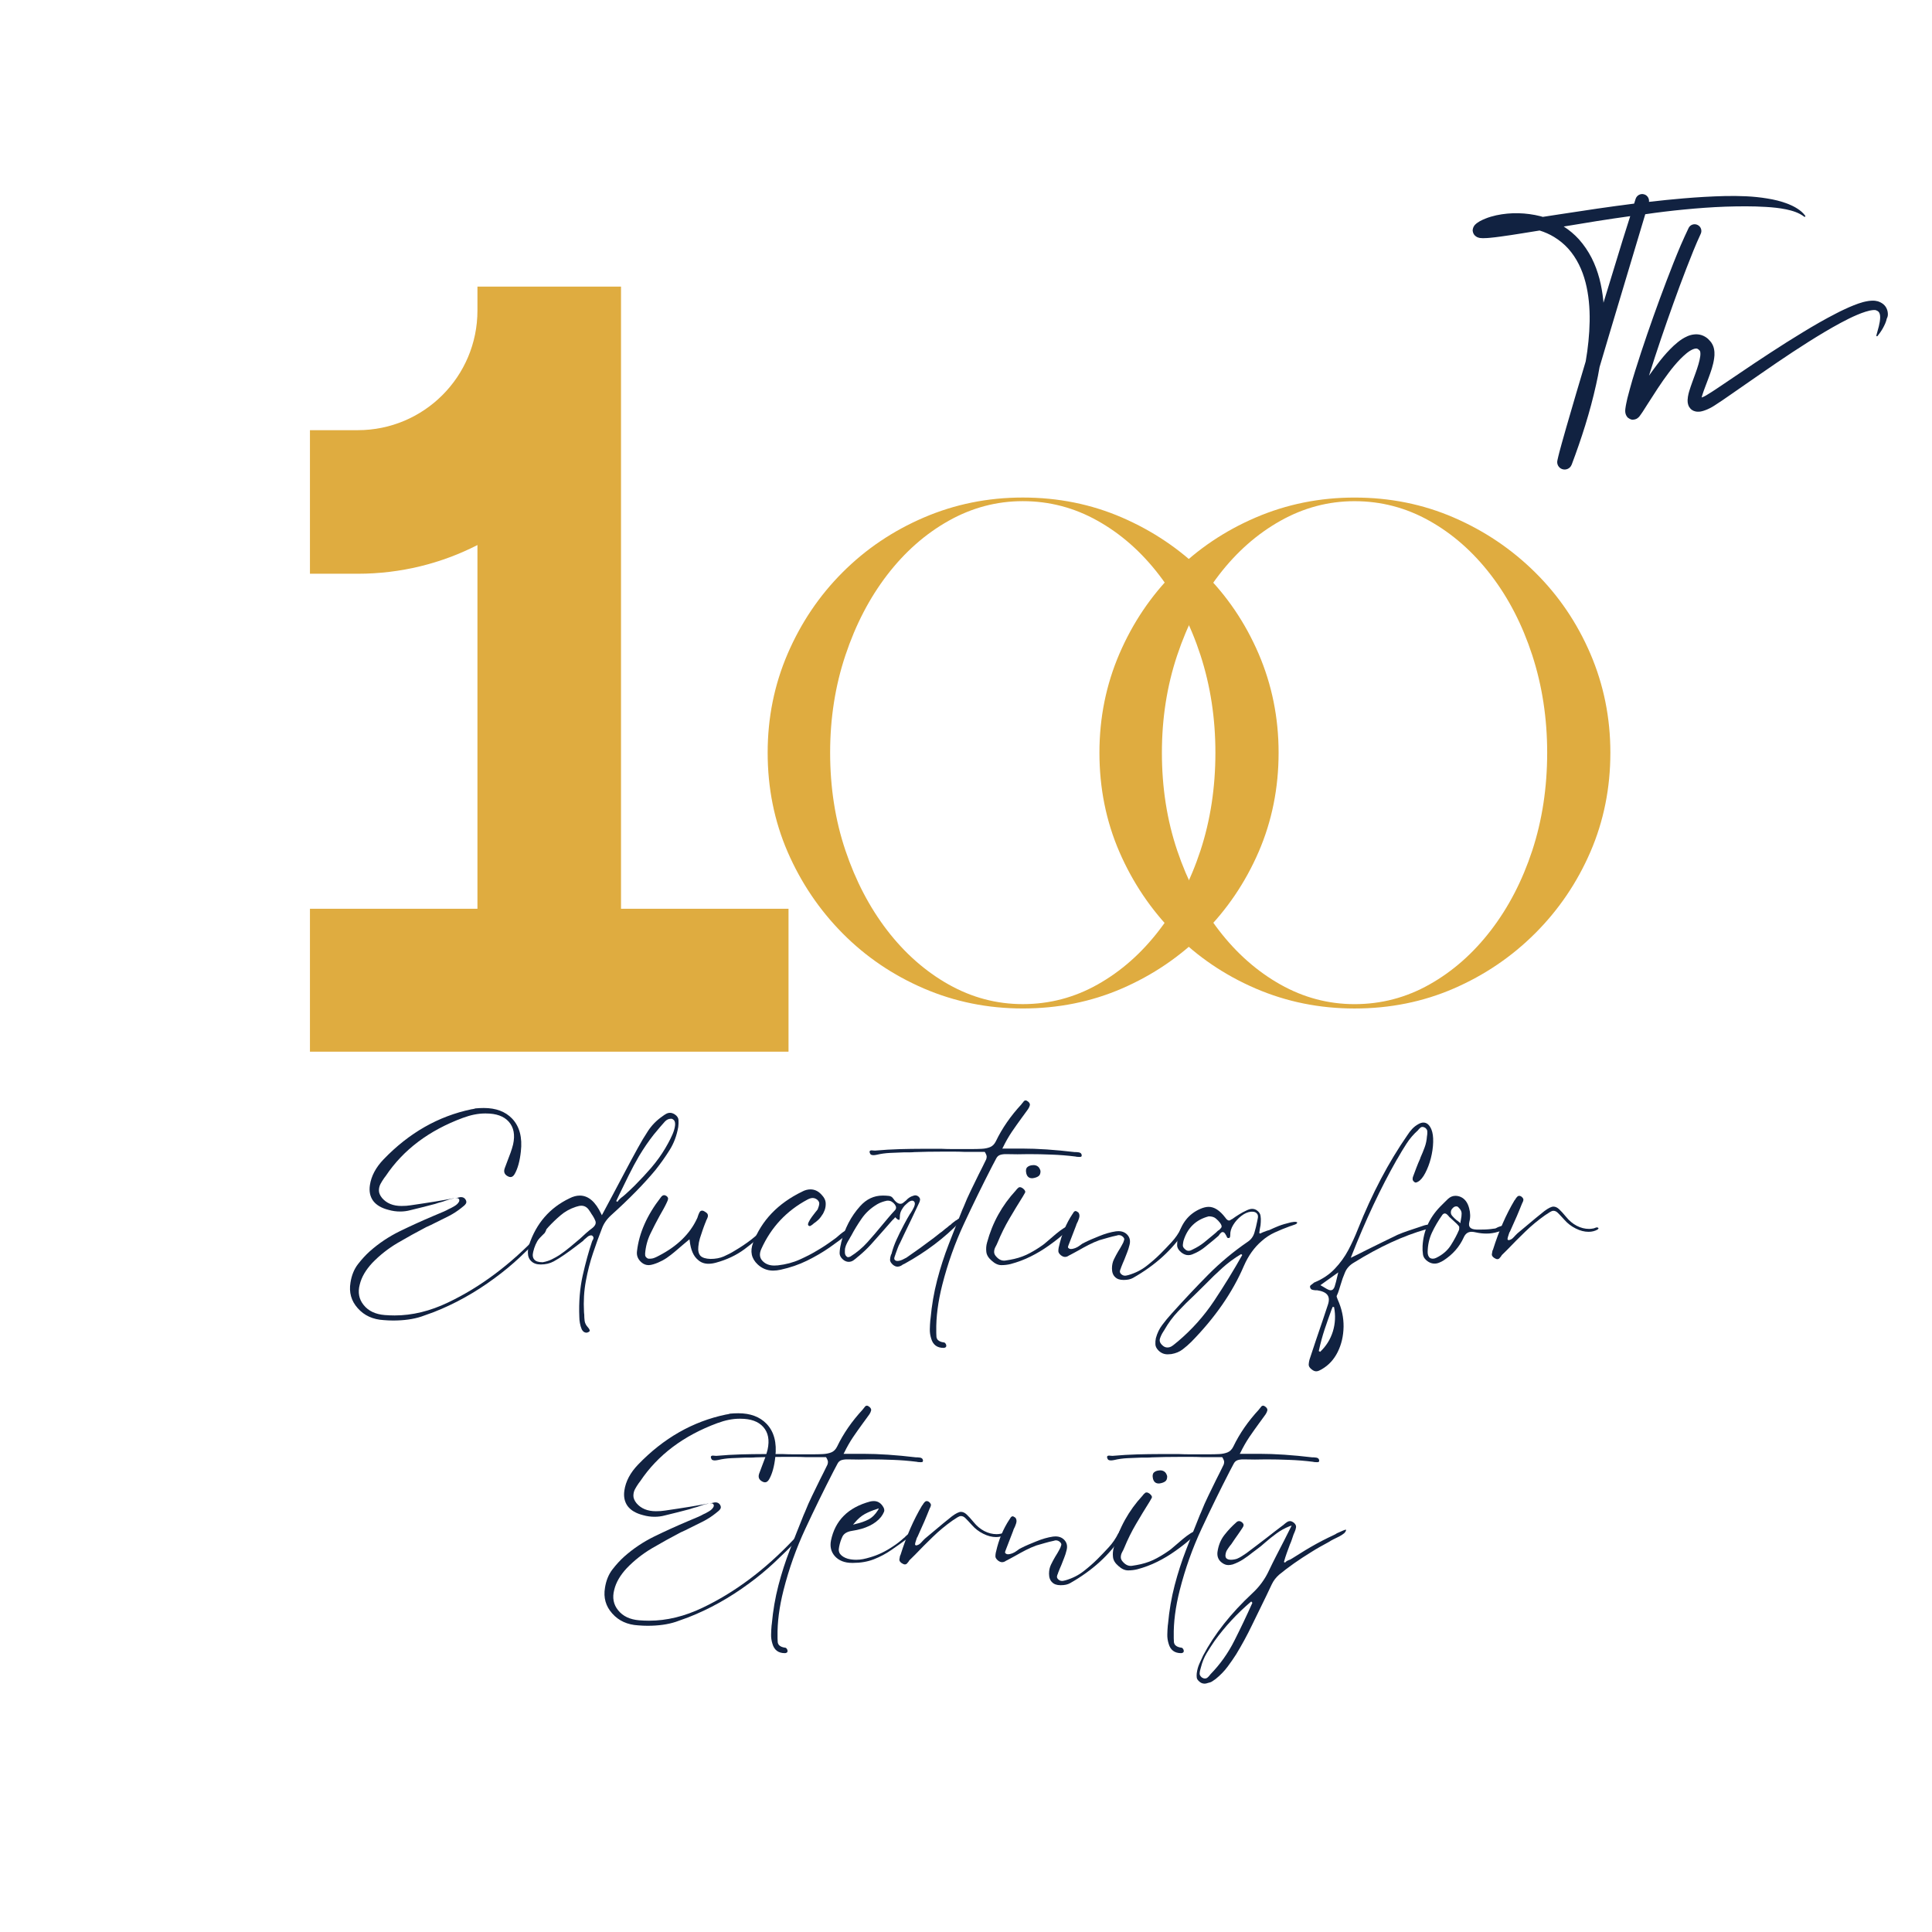 <svg xmlns="http://www.w3.org/2000/svg" xmlns:xlink="http://www.w3.org/1999/xlink" width="500" zoomAndPan="magnify" viewBox="0 0 375 375" height="500" preserveAspectRatio="xMidYMid meet" version="1.0"><defs><g/><clipPath id="93dc1fb75e"><path d="M 60.16 55.629 L 153.16 55.629 L 153.16 204.129 L 60.16 204.129 Z M 60.16 55.629 " clip-rule="nonzero"/></clipPath><clipPath id="e54cc405d9"><path d="M 315 43 L 366.832 43 L 366.832 82 L 315 82 Z M 315 43 " clip-rule="nonzero"/></clipPath><clipPath id="0d0950fbe6"><path d="M 285.832 37.5 L 351 37.5 L 351 91.5 L 285.832 91.5 Z M 285.832 37.5 " clip-rule="nonzero"/></clipPath></defs><g clip-path="url(#93dc1fb75e)"><path fill="#dfac40" d="M 60.16 176.387 L 92.672 176.387 L 92.672 105.793 C 85.703 109.355 77.812 111.363 69.449 111.363 L 60.16 111.363 L 60.16 83.496 L 69.449 83.496 C 82.273 83.496 92.672 73.098 92.672 60.273 L 92.672 55.629 L 120.539 55.629 L 120.539 176.387 L 153.051 176.387 L 153.051 204.258 L 60.16 204.258 Z M 60.16 176.387 " fill-opacity="1" fill-rule="nonzero"/></g><g clip-path="url(#e54cc405d9)"><path fill="#112241" d="M 366.422 60.746 C 366.391 60.344 366.246 59.891 365.988 59.52 C 365.859 59.328 365.695 59.164 365.52 59.02 C 365.34 58.875 365.164 58.777 364.988 58.684 L 364.844 58.617 L 364.68 58.555 L 364.52 58.488 C 364.473 58.473 364.406 58.457 364.359 58.457 L 364.199 58.426 L 364.117 58.41 L 364.035 58.391 L 363.73 58.359 C 363.633 58.359 363.535 58.359 363.441 58.359 L 363.293 58.359 L 363.164 58.375 C 363.07 58.375 362.988 58.391 362.891 58.391 L 362.633 58.426 C 362.297 58.473 361.957 58.555 361.633 58.633 C 360.988 58.812 360.395 59.02 359.797 59.262 C 359.199 59.504 358.621 59.746 358.055 60.02 C 357.492 60.277 356.93 60.551 356.379 60.844 C 355.27 61.406 354.188 62.004 353.109 62.613 C 352.027 63.227 350.98 63.855 349.918 64.5 C 347.805 65.773 345.742 67.094 343.68 68.434 C 341.633 69.77 339.586 71.125 337.555 72.512 L 334.523 74.559 L 333.008 75.574 C 332.512 75.91 331.996 76.234 331.496 76.539 C 331.367 76.621 331.254 76.688 331.125 76.766 L 330.945 76.863 C 330.898 76.895 330.832 76.926 330.785 76.945 L 330.723 76.977 C 330.703 76.977 330.703 76.992 330.688 76.992 L 330.641 77.008 L 330.465 77.09 L 330.285 77.152 C 330.316 77.008 330.367 76.848 330.414 76.688 C 330.574 76.152 330.785 75.605 330.996 75.043 C 331.414 73.914 331.883 72.754 332.27 71.512 C 332.461 70.883 332.621 70.238 332.719 69.512 C 332.77 69.145 332.801 68.773 332.77 68.336 C 332.734 67.918 332.672 67.449 332.43 66.949 C 332.363 66.82 332.301 66.707 332.219 66.578 L 332.156 66.484 L 332.125 66.434 L 332.09 66.402 L 331.996 66.273 C 331.867 66.113 331.703 65.953 331.543 65.789 C 331.203 65.484 330.77 65.211 330.27 65.047 C 329.77 64.887 329.254 64.855 328.785 64.918 C 328.32 64.969 327.898 65.098 327.531 65.258 C 326.789 65.582 326.191 65.984 325.66 66.418 C 325.113 66.855 324.629 67.305 324.176 67.773 C 323.258 68.707 322.453 69.691 321.695 70.691 C 321.133 71.43 320.598 72.172 320.066 72.914 C 320.082 72.867 320.098 72.801 320.117 72.754 C 321.566 68.109 323.145 63.5 324.789 58.926 C 325.613 56.637 326.449 54.348 327.336 52.074 C 327.77 50.945 328.223 49.816 328.676 48.688 C 329.125 47.578 329.609 46.465 330.109 45.387 C 330.414 44.742 330.141 43.969 329.496 43.66 C 328.852 43.34 328.062 43.613 327.754 44.258 C 327.207 45.387 326.707 46.531 326.207 47.656 C 325.723 48.801 325.258 49.93 324.805 51.074 C 323.902 53.363 323.031 55.652 322.18 57.957 C 321.324 60.262 320.52 62.582 319.711 64.902 C 318.922 67.227 318.133 69.562 317.406 71.914 C 317.035 73.09 316.684 74.27 316.359 75.477 C 316.199 76.074 316.039 76.688 315.875 77.297 C 315.797 77.605 315.73 77.926 315.668 78.25 C 315.602 78.57 315.539 78.895 315.488 79.281 C 315.473 79.379 315.473 79.488 315.457 79.602 C 315.457 79.73 315.441 79.859 315.473 80.055 L 315.488 80.137 C 315.488 80.168 315.488 80.184 315.504 80.23 C 315.523 80.266 315.523 80.312 315.539 80.344 C 315.555 80.375 315.57 80.426 315.586 80.488 C 315.602 80.555 315.637 80.602 315.668 80.668 C 315.715 80.746 315.766 80.828 315.828 80.91 C 315.859 81.055 316.617 81.555 316.973 81.457 C 317.359 81.441 317.52 81.328 317.633 81.297 C 317.715 81.246 317.828 81.184 317.844 81.168 C 317.875 81.133 317.941 81.086 317.957 81.07 L 318.035 81.004 L 318.086 80.957 C 318.148 80.891 318.199 80.844 318.23 80.797 C 318.375 80.617 318.473 80.473 318.566 80.328 C 318.664 80.184 318.762 80.055 318.844 79.926 C 319.195 79.395 319.52 78.879 319.84 78.363 C 320.504 77.332 321.148 76.316 321.809 75.316 C 322.469 74.316 323.16 73.332 323.871 72.383 C 324.582 71.43 325.336 70.527 326.129 69.707 C 326.531 69.305 326.934 68.918 327.352 68.578 C 327.77 68.238 328.191 67.965 328.578 67.805 C 328.77 67.723 328.949 67.676 329.094 67.66 C 329.238 67.645 329.336 67.645 329.414 67.676 C 329.496 67.707 329.594 67.758 329.707 67.852 C 329.754 67.902 329.816 67.965 329.883 68.031 L 329.93 68.078 L 329.949 68.094 C 329.949 68.094 329.965 68.109 329.965 68.129 C 329.996 68.191 330.027 68.32 330.043 68.516 C 330.059 68.707 330.043 68.934 330.012 69.176 C 329.949 69.66 329.816 70.207 329.656 70.754 C 329.336 71.852 328.898 72.98 328.48 74.141 C 328.27 74.719 328.062 75.316 327.867 75.961 C 327.77 76.281 327.691 76.621 327.625 77.008 C 327.594 77.203 327.578 77.41 327.562 77.637 C 327.562 77.863 327.562 78.137 327.66 78.492 C 327.676 78.57 327.723 78.668 327.754 78.766 C 327.789 78.863 327.852 78.957 327.918 79.055 C 327.98 79.152 328.062 79.25 328.141 79.344 C 328.223 79.441 328.336 79.508 328.434 79.586 C 328.527 79.652 328.641 79.699 328.738 79.75 C 328.852 79.797 328.934 79.812 329.043 79.844 C 329.094 79.859 329.141 79.859 329.191 79.879 L 329.32 79.895 C 329.414 79.91 329.48 79.91 329.559 79.91 C 329.723 79.91 329.836 79.895 329.98 79.895 C 330.043 79.879 330.094 79.879 330.156 79.859 C 330.223 79.844 330.27 79.844 330.316 79.828 C 330.527 79.781 330.723 79.715 330.898 79.652 C 330.98 79.617 331.074 79.586 331.156 79.555 L 331.398 79.457 L 331.641 79.344 L 331.703 79.312 C 331.719 79.297 331.738 79.297 331.77 79.281 L 331.914 79.215 C 332.012 79.168 332.074 79.121 332.156 79.086 L 332.383 78.957 C 332.527 78.879 332.656 78.781 332.801 78.699 C 333.332 78.363 333.848 78.008 334.363 77.668 L 335.879 76.621 L 338.895 74.527 C 340.906 73.141 342.906 71.738 344.922 70.367 C 346.934 68.996 348.965 67.66 351.027 66.355 C 353.074 65.066 355.156 63.809 357.281 62.664 C 357.816 62.375 358.348 62.098 358.879 61.84 C 359.41 61.582 359.957 61.324 360.492 61.102 C 361.039 60.875 361.57 60.664 362.102 60.504 C 362.633 60.328 363.164 60.215 363.617 60.18 C 363.664 60.18 363.715 60.18 363.777 60.18 L 363.906 60.18 C 363.922 60.18 363.957 60.18 363.973 60.18 C 363.988 60.18 364.004 60.18 364.02 60.199 C 364.035 60.199 364.051 60.199 364.07 60.199 L 364.148 60.23 C 364.344 60.293 364.488 60.391 364.602 60.488 C 364.715 60.602 364.793 60.73 364.859 60.938 C 364.922 61.133 364.938 61.391 364.938 61.648 C 364.922 62.18 364.824 62.762 364.68 63.34 C 364.535 63.922 364.375 64.5 364.199 65.113 C 364.18 65.16 364.199 65.211 364.246 65.242 C 364.293 65.289 364.375 65.273 364.422 65.227 C 364.809 64.742 365.18 64.227 365.488 63.664 C 365.793 63.098 366.082 62.52 366.227 61.824 C 366.406 61.52 366.469 61.148 366.422 60.746 Z M 366.422 60.746 " fill-opacity="1" fill-rule="nonzero"/></g><g clip-path="url(#0d0950fbe6)"><path fill="#112241" d="M 326.934 40.664 C 329.578 40.406 332.234 40.211 334.879 40.113 C 337.523 40.035 340.164 40 342.777 40.164 C 344.082 40.242 345.371 40.371 346.645 40.629 C 347.273 40.758 347.902 40.922 348.5 41.145 C 349.094 41.371 349.676 41.66 350.207 42.066 C 350.254 42.098 350.32 42.098 350.367 42.066 C 350.434 42.016 350.434 41.938 350.402 41.887 C 349.996 41.324 349.449 40.855 348.852 40.484 C 348.258 40.098 347.629 39.809 346.984 39.551 C 345.68 39.051 344.34 38.73 342.988 38.52 C 340.277 38.066 337.555 38.004 334.848 38.051 C 332.141 38.117 329.449 38.277 326.773 38.504 C 324.531 38.695 322.293 38.922 320.066 39.18 C 320.148 38.551 319.777 37.922 319.148 37.73 C 318.438 37.504 317.699 37.906 317.473 38.602 C 317.375 38.906 317.277 39.211 317.184 39.52 C 312.379 40.129 307.594 40.84 302.805 41.582 L 299.453 42.098 C 299.309 42.051 299.164 42.016 299.016 41.969 C 297.598 41.613 296.164 41.422 294.73 41.387 C 293.297 41.355 291.859 41.484 290.426 41.789 C 289.719 41.953 289.008 42.145 288.301 42.438 C 287.945 42.582 287.59 42.742 287.234 42.934 C 287.059 43.031 286.883 43.145 286.688 43.289 C 286.59 43.371 286.477 43.449 286.332 43.598 C 286.27 43.66 286.172 43.758 286.074 43.934 C 286.027 44.016 285.961 44.145 285.914 44.305 C 285.883 44.402 285.867 44.484 285.848 44.613 C 285.832 44.723 285.848 44.852 285.883 44.98 C 285.914 45.109 285.945 45.238 286.012 45.352 C 286.059 45.465 286.141 45.547 286.203 45.645 C 286.27 45.707 286.332 45.773 286.398 45.82 C 286.445 45.867 286.512 45.902 286.559 45.934 C 286.605 45.965 286.656 45.98 286.688 46.016 C 286.719 46.031 286.77 46.047 286.801 46.062 C 286.848 46.078 286.863 46.078 286.898 46.094 C 286.93 46.109 286.961 46.109 286.977 46.125 C 287.188 46.191 287.316 46.207 287.461 46.207 C 287.719 46.238 287.914 46.238 288.105 46.223 C 288.492 46.223 288.848 46.191 289.203 46.16 C 289.895 46.094 290.57 46.016 291.25 45.918 C 292.602 45.738 293.926 45.531 295.246 45.32 C 296.438 45.129 297.648 44.934 298.84 44.742 C 299.824 45.047 300.773 45.465 301.645 45.996 C 302.676 46.625 303.609 47.383 304.418 48.285 C 305.223 49.188 305.898 50.203 306.449 51.301 C 307.559 53.492 308.141 55.992 308.398 58.52 C 308.656 61.066 308.574 63.664 308.316 66.258 C 308.188 67.547 308.012 68.852 307.785 70.141 C 307.141 72.27 306.512 74.398 305.883 76.539 C 305.254 78.652 304.641 80.762 304.031 82.891 C 303.723 83.953 303.418 85.02 303.129 86.082 C 302.98 86.613 302.836 87.145 302.691 87.695 C 302.629 87.969 302.547 88.242 302.484 88.516 L 302.434 88.727 L 302.387 88.934 L 302.289 89.371 C 302.129 90.062 302.5 90.789 303.191 91.047 C 303.934 91.32 304.77 90.949 305.047 90.207 L 305.062 90.191 C 306.965 85.133 308.625 79.973 309.801 74.656 C 310.059 73.527 310.285 72.383 310.477 71.238 C 311.121 69.062 311.766 66.902 312.41 64.727 L 319.344 41.582 C 321.871 41.211 324.402 40.906 326.934 40.664 Z M 313.539 51.234 C 312.766 53.75 312.008 56.25 311.234 58.762 C 311.219 58.586 311.203 58.41 311.188 58.23 C 311.043 56.844 310.801 55.441 310.445 54.074 C 310.074 52.703 309.59 51.348 308.93 50.059 C 308.27 48.77 307.445 47.547 306.465 46.449 C 305.594 45.496 304.609 44.66 303.516 43.969 C 307.816 43.242 312.105 42.547 316.426 41.953 C 315.441 45.031 314.473 48.125 313.539 51.234 Z M 313.539 51.234 " fill-opacity="1" fill-rule="nonzero"/></g><g fill="#112241" fill-opacity="1"><g transform="translate(65.625, 244.874)"><g><path d="M 16.156 10.672 C 14.613 11.18 12.785 11.438 10.672 11.438 C 10.098 11.438 9.5 11.41 8.875 11.359 C 6.758 11.242 5.07 10.473 3.812 9.047 C 2.551 7.641 2.082 5.977 2.406 4.062 C 2.625 2.664 3.102 1.484 3.844 0.516 C 4.594 -0.453 5.367 -1.297 6.172 -2.016 C 7.91 -3.555 9.844 -4.848 11.969 -5.891 C 14.102 -6.93 16.254 -7.91 18.422 -8.828 L 19.531 -9.297 C 19.875 -9.441 20.207 -9.582 20.531 -9.719 C 20.863 -9.863 21.188 -10.023 21.5 -10.203 L 21.938 -10.406 C 22.133 -10.52 22.348 -10.641 22.578 -10.766 C 22.805 -10.898 23.004 -11.051 23.172 -11.219 C 23.203 -11.25 23.273 -11.344 23.391 -11.5 C 23.504 -11.656 23.547 -11.82 23.516 -12 L 23.516 -12.047 L 23.391 -12.203 C 23.305 -12.297 23.164 -12.344 22.969 -12.344 C 22.906 -12.344 22.832 -12.328 22.75 -12.297 C 22.801 -12.328 22.852 -12.348 22.906 -12.359 C 22.969 -12.367 23.031 -12.375 23.094 -12.375 C 23.238 -12.406 23.375 -12.438 23.5 -12.469 C 23.625 -12.5 23.742 -12.516 23.859 -12.516 C 24.266 -12.516 24.566 -12.344 24.766 -12 C 24.93 -11.707 24.938 -11.445 24.781 -11.219 C 24.625 -10.988 24.391 -10.766 24.078 -10.547 L 23.906 -10.406 C 23.164 -9.812 22.363 -9.289 21.5 -8.844 C 20.645 -8.406 19.773 -7.973 18.891 -7.547 C 18.609 -7.398 18.316 -7.254 18.016 -7.109 C 17.711 -6.961 17.406 -6.82 17.094 -6.688 C 15.238 -5.719 13.395 -4.695 11.562 -3.625 C 9.738 -2.551 8.098 -1.258 6.641 0.25 C 5.359 1.625 4.547 3.023 4.203 4.453 C 3.797 5.992 4.051 7.32 4.969 8.438 C 5.883 9.582 7.242 10.227 9.047 10.375 C 9.703 10.426 10.344 10.453 10.969 10.453 C 14.395 10.453 17.863 9.609 21.375 7.922 C 27.602 4.953 33.445 0.582 38.906 -5.188 L 39.078 -5.359 C 39.191 -5.492 39.316 -5.633 39.453 -5.781 C 39.598 -5.926 39.742 -6.055 39.891 -6.172 C 39.941 -6.203 40.008 -6.242 40.094 -6.297 C 40.188 -6.359 40.258 -6.391 40.312 -6.391 C 40.395 -6.242 40.395 -6.094 40.312 -5.938 C 40.227 -5.781 40.16 -5.656 40.109 -5.562 C 38.391 -3.82 36.758 -2.227 35.219 -0.781 C 33.676 0.656 32.062 1.988 30.375 3.219 C 26.602 6.008 22.66 8.207 18.547 9.812 C 17.773 10.094 16.977 10.379 16.156 10.672 Z M 14.047 -9.984 C 13.391 -9.805 12.723 -9.719 12.047 -9.719 C 11.297 -9.719 10.551 -9.82 9.812 -10.031 C 8.438 -10.375 7.438 -10.957 6.812 -11.781 C 6.207 -12.613 5.992 -13.629 6.172 -14.828 C 6.43 -16.598 7.316 -18.27 8.828 -19.844 C 13.766 -24.977 19.445 -28.219 25.875 -29.562 C 25.957 -29.562 26.055 -29.578 26.172 -29.609 C 26.266 -29.629 26.344 -29.645 26.406 -29.656 C 26.477 -29.676 26.562 -29.703 26.656 -29.734 C 27.219 -29.785 27.758 -29.812 28.281 -29.812 C 30.625 -29.812 32.453 -29.129 33.766 -27.766 C 35.223 -26.242 35.789 -24.102 35.469 -21.344 C 35.27 -19.508 34.875 -18.066 34.281 -17.016 C 34.051 -16.609 33.781 -16.406 33.469 -16.406 C 33.289 -16.406 33.102 -16.461 32.906 -16.578 C 32.281 -16.922 32.094 -17.438 32.344 -18.125 C 32.426 -18.383 32.52 -18.633 32.625 -18.875 C 32.727 -19.113 32.82 -19.363 32.906 -19.625 C 33.102 -20.133 33.297 -20.645 33.484 -21.156 C 33.672 -21.676 33.832 -22.207 33.969 -22.75 C 34.375 -24.602 34.094 -26.07 33.125 -27.156 C 32.176 -28.219 30.703 -28.75 28.703 -28.75 L 28.484 -28.75 C 27.172 -28.75 25.742 -28.461 24.203 -27.891 C 17.641 -25.461 12.656 -21.707 9.25 -16.625 L 8.953 -16.234 C 8.691 -15.867 8.453 -15.484 8.234 -15.078 C 8.023 -14.68 7.922 -14.254 7.922 -13.797 C 7.922 -13.336 8.125 -12.852 8.531 -12.344 C 9.414 -11.312 10.672 -10.797 12.297 -10.797 C 12.609 -10.797 12.914 -10.805 13.219 -10.828 C 13.52 -10.859 13.797 -10.891 14.047 -10.922 C 14.848 -11.035 15.648 -11.156 16.453 -11.281 C 17.254 -11.414 18.051 -11.539 18.844 -11.656 C 19.445 -11.77 20.055 -11.875 20.672 -11.969 C 21.285 -12.07 21.895 -12.18 22.5 -12.297 C 22.469 -12.266 22.438 -12.25 22.406 -12.25 C 22.207 -12.219 22.031 -12.18 21.875 -12.141 C 21.719 -12.098 21.551 -12.051 21.375 -12 C 21.375 -12 21.223 -11.945 20.922 -11.844 C 20.629 -11.75 20.395 -11.672 20.219 -11.609 C 19.988 -11.555 19.758 -11.492 19.531 -11.422 C 19.301 -11.348 19.062 -11.27 18.812 -11.188 C 18.039 -10.977 17.254 -10.773 16.453 -10.578 C 15.648 -10.379 14.848 -10.18 14.047 -9.984 Z M 14.047 -9.984 "/></g></g></g><g fill="#112241" fill-opacity="1"><g transform="translate(104.87, 244.874)"><g><path d="M 26.094 -28.578 C 26.57 -28.266 26.816 -27.883 26.828 -27.438 C 26.848 -27 26.832 -26.566 26.781 -26.141 C 26.488 -24.453 25.926 -22.953 25.094 -21.641 C 24.27 -20.328 23.359 -19.039 22.359 -17.781 C 20.129 -15.094 17.258 -12.164 13.75 -9 C 12.895 -8.227 12.297 -7.359 11.953 -6.391 C 11.379 -4.93 10.805 -3.348 10.234 -1.641 C 9.66 0.055 9.195 1.859 8.844 3.766 C 8.488 5.68 8.367 7.68 8.484 9.766 C 8.484 9.848 8.488 9.93 8.5 10.016 C 8.52 10.109 8.531 10.195 8.531 10.281 C 8.531 10.676 8.555 11.086 8.609 11.516 C 8.672 11.953 8.883 12.367 9.25 12.766 C 9.477 13.023 9.594 13.238 9.594 13.406 C 9.594 13.52 9.492 13.617 9.297 13.703 C 9.18 13.766 9.066 13.797 8.953 13.797 C 8.578 13.797 8.273 13.582 8.047 13.156 C 7.879 12.75 7.758 12.336 7.688 11.922 C 7.613 11.516 7.578 11.125 7.578 10.75 C 7.461 7.863 7.68 5.176 8.234 2.688 C 8.797 0.207 9.395 -1.973 10.031 -3.859 C 10.031 -3.891 10.055 -3.957 10.109 -4.062 C 10.191 -4.176 10.254 -4.297 10.297 -4.422 C 10.348 -4.555 10.344 -4.68 10.281 -4.797 C 10.195 -4.973 10.066 -5.07 9.891 -5.094 C 9.641 -5.094 9.398 -5 9.172 -4.812 C 8.941 -4.633 8.711 -4.441 8.484 -4.234 C 8.398 -4.148 8.359 -4.094 8.359 -4.062 C 7.754 -3.613 7.164 -3.164 6.594 -2.719 C 6.02 -2.281 5.438 -1.859 4.844 -1.453 L 4.672 -1.328 C 4.016 -0.867 3.32 -0.438 2.594 -0.031 C 1.863 0.363 1.023 0.562 0.078 0.562 C -0.711 0.562 -1.32 0.348 -1.75 -0.078 C -2.188 -0.484 -2.406 -1.039 -2.406 -1.75 C -2.406 -2.27 -2.332 -2.758 -2.188 -3.219 C -0.781 -7.438 1.848 -10.461 5.703 -12.297 C 6.379 -12.641 7.035 -12.812 7.672 -12.812 C 9.328 -12.812 10.711 -11.625 11.828 -9.25 L 11.953 -9 L 14.016 -12.859 C 14.836 -14.398 15.656 -15.941 16.469 -17.484 C 17.281 -19.023 18.102 -20.551 18.938 -22.062 C 19.539 -23.176 20.203 -24.281 20.922 -25.375 C 21.648 -26.477 22.57 -27.414 23.688 -28.188 C 23.914 -28.363 24.148 -28.52 24.391 -28.656 C 24.641 -28.801 24.906 -28.875 25.188 -28.875 C 25.477 -28.875 25.781 -28.773 26.094 -28.578 Z M 10.109 -6.516 C 10.68 -6.973 10.875 -7.438 10.688 -7.906 C 10.5 -8.375 10.25 -8.82 9.938 -9.25 C 9.883 -9.363 9.82 -9.469 9.75 -9.562 C 9.676 -9.664 9.609 -9.766 9.547 -9.859 C 9.148 -10.516 8.625 -10.844 7.969 -10.844 C 7.688 -10.844 7.328 -10.77 6.891 -10.625 C 5.754 -10.25 4.766 -9.695 3.922 -8.969 C 3.078 -8.25 2.297 -7.5 1.578 -6.719 C 0.922 -6.008 0.32 -5.273 -0.219 -4.516 C -0.758 -3.766 -1.145 -2.891 -1.375 -1.891 C -1.539 -1.234 -1.469 -0.734 -1.156 -0.391 C -0.875 -0.047 -0.332 0.125 0.469 0.125 C 1.125 0.008 1.723 -0.18 2.266 -0.453 C 2.805 -0.723 3.281 -0.988 3.688 -1.25 C 4.395 -1.727 5.082 -2.242 5.75 -2.797 C 6.426 -3.359 7.082 -3.91 7.719 -4.453 C 8.082 -4.797 8.461 -5.145 8.859 -5.5 C 9.266 -5.863 9.68 -6.203 10.109 -6.516 Z M 24.25 -21.984 C 24.395 -22.211 24.594 -22.562 24.844 -23.031 C 25.102 -23.5 25.352 -24.004 25.594 -24.547 C 25.844 -25.086 26.016 -25.609 26.109 -26.109 C 26.211 -26.609 26.191 -27.004 26.047 -27.297 C 25.93 -27.492 25.758 -27.633 25.531 -27.719 C 25.445 -27.719 25.363 -27.719 25.281 -27.719 C 24.906 -27.719 24.547 -27.547 24.203 -27.203 C 23.891 -26.859 23.582 -26.508 23.281 -26.156 C 22.977 -25.801 22.688 -25.453 22.406 -25.109 L 22.016 -24.641 C 21.047 -23.41 20.102 -22.035 19.188 -20.516 C 18.477 -19.297 17.805 -18.047 17.172 -16.766 C 16.547 -15.492 15.938 -14.25 15.344 -13.031 L 14.734 -11.734 L 15 -11.609 C 15.082 -11.785 15.223 -11.961 15.422 -12.141 C 15.617 -12.328 15.82 -12.492 16.031 -12.641 C 16.133 -12.723 16.227 -12.801 16.312 -12.875 C 16.406 -12.945 16.492 -13.023 16.578 -13.109 C 16.867 -13.367 17.156 -13.633 17.438 -13.906 C 17.719 -14.176 18.004 -14.453 18.297 -14.734 C 19.547 -15.992 20.613 -17.141 21.5 -18.172 C 22.594 -19.453 23.508 -20.723 24.25 -21.984 Z M 24.25 -21.984 "/></g></g></g><g fill="#112241" fill-opacity="1"><g transform="translate(124.749, 244.874)"><g><path d="M 24.156 -6.766 C 24.27 -6.68 24.328 -6.598 24.328 -6.516 C 24.359 -6.43 24.273 -6.285 24.078 -6.078 C 22.766 -4.797 21.316 -3.566 19.734 -2.391 C 18.148 -1.223 16.301 -0.352 14.188 0.219 C 13.695 0.352 13.223 0.422 12.766 0.422 C 11.941 0.422 11.258 0.164 10.719 -0.344 C 9.852 -1.051 9.32 -2.281 9.125 -4.031 L 9.078 -4.328 L 7.844 -3.297 C 7.438 -2.953 7.035 -2.609 6.641 -2.266 C 6.242 -1.922 5.844 -1.594 5.438 -1.281 C 4.414 -0.457 3.301 0.141 2.094 0.516 C 1.727 0.629 1.414 0.688 1.156 0.688 C 0.645 0.688 0.188 0.516 -0.219 0.172 C -0.926 -0.43 -1.223 -1.16 -1.109 -2.016 C -0.711 -5.523 0.828 -9.008 3.516 -12.469 C 3.711 -12.75 3.926 -12.891 4.156 -12.891 C 4.32 -12.891 4.492 -12.82 4.672 -12.688 C 4.867 -12.508 4.953 -12.332 4.922 -12.156 C 4.898 -11.988 4.832 -11.789 4.719 -11.562 C 4.508 -11.102 4.285 -10.66 4.047 -10.234 C 3.805 -9.805 3.555 -9.363 3.297 -8.906 C 2.672 -7.77 2.07 -6.609 1.5 -5.422 C 0.926 -4.234 0.582 -2.953 0.469 -1.578 C 0.469 -1.461 0.473 -1.332 0.484 -1.188 C 0.504 -1.051 0.57 -0.926 0.688 -0.812 C 0.832 -0.664 0.988 -0.582 1.156 -0.562 C 1.238 -0.562 1.32 -0.562 1.406 -0.562 C 1.727 -0.562 2.035 -0.625 2.328 -0.75 C 2.629 -0.875 2.91 -1.008 3.172 -1.156 C 6.711 -2.988 9.172 -5.391 10.547 -8.359 C 10.598 -8.441 10.656 -8.598 10.719 -8.828 C 10.801 -9.086 10.898 -9.328 11.016 -9.547 C 11.129 -9.773 11.301 -9.891 11.531 -9.891 C 11.695 -9.891 11.879 -9.82 12.078 -9.688 C 12.336 -9.539 12.508 -9.383 12.594 -9.219 C 12.676 -9.008 12.68 -8.805 12.609 -8.609 C 12.547 -8.41 12.457 -8.211 12.344 -8.016 C 12.312 -7.898 12.273 -7.797 12.234 -7.703 C 12.191 -7.617 12.156 -7.535 12.125 -7.453 C 12.039 -7.223 11.953 -6.988 11.859 -6.75 C 11.773 -6.508 11.691 -6.273 11.609 -6.047 C 11.441 -5.555 11.273 -5.051 11.109 -4.531 C 10.953 -4.02 10.848 -3.477 10.797 -2.906 C 10.711 -2.113 10.852 -1.516 11.219 -1.109 C 11.594 -0.742 12.238 -0.547 13.156 -0.516 C 14.125 -0.516 14.984 -0.676 15.734 -1 C 16.492 -1.332 17.191 -1.695 17.828 -2.094 C 20.254 -3.52 22.148 -4.992 23.516 -6.516 C 23.547 -6.547 23.594 -6.602 23.656 -6.688 C 23.77 -6.82 23.852 -6.891 23.906 -6.891 C 23.969 -6.891 24.051 -6.848 24.156 -6.766 Z M 24.156 -6.766 "/></g></g></g><g fill="#112241" fill-opacity="1"><g transform="translate(147.842, 244.874)"><g><path d="M 17.266 -6.391 C 17.328 -6.297 17.332 -6.172 17.281 -6.016 C 17.238 -5.859 17.148 -5.723 17.016 -5.609 C 15.805 -4.641 14.523 -3.68 13.172 -2.734 C 11.816 -1.797 10.352 -0.941 8.781 -0.172 C 7.207 0.598 5.508 1.18 3.688 1.578 C 3.164 1.691 2.68 1.75 2.234 1.75 C 1.086 1.75 0.086 1.352 -0.766 0.562 C -1.992 -0.582 -2.297 -1.984 -1.672 -3.641 C -0.016 -7.984 3.156 -11.297 7.844 -13.578 C 8.383 -13.867 8.926 -14.016 9.469 -14.016 C 10.32 -14.016 11.066 -13.641 11.703 -12.891 C 12.148 -12.41 12.391 -11.922 12.422 -11.422 C 12.453 -10.922 12.391 -10.453 12.234 -10.016 C 12.078 -9.586 11.898 -9.25 11.703 -9 C 11.473 -8.625 11.207 -8.301 10.906 -8.031 C 10.602 -7.758 10.32 -7.539 10.062 -7.375 L 9.984 -7.281 C 9.898 -7.227 9.789 -7.148 9.656 -7.047 C 9.531 -6.941 9.41 -6.891 9.297 -6.891 C 9.18 -6.922 9.098 -6.969 9.047 -7.031 C 8.953 -7.164 8.984 -7.391 9.141 -7.703 C 9.297 -8.023 9.492 -8.348 9.734 -8.672 C 9.984 -9.004 10.195 -9.285 10.375 -9.516 C 10.707 -9.91 10.891 -10.148 10.922 -10.234 C 10.922 -10.328 10.953 -10.43 11.016 -10.547 C 11.098 -10.742 11.148 -10.969 11.172 -11.219 C 11.203 -11.477 11.078 -11.738 10.797 -12 C 10.516 -12.227 10.211 -12.344 9.891 -12.344 C 9.609 -12.344 9.281 -12.242 8.906 -12.047 C 4.82 -9.867 1.828 -6.664 -0.078 -2.438 C -0.535 -1.414 -0.395 -0.586 0.344 0.047 C 0.883 0.523 1.582 0.766 2.438 0.766 C 2.664 0.766 2.895 0.754 3.125 0.734 C 4.695 0.555 6.125 0.176 7.406 -0.406 C 8.695 -0.988 9.812 -1.566 10.75 -2.141 C 11.695 -2.68 12.754 -3.379 13.922 -4.234 C 14.098 -4.348 14.266 -4.469 14.422 -4.594 C 14.578 -4.727 14.723 -4.852 14.859 -4.969 C 15.148 -5.227 15.453 -5.473 15.766 -5.703 C 16.078 -5.93 16.406 -6.129 16.75 -6.297 C 16.895 -6.379 17.023 -6.422 17.141 -6.422 C 17.191 -6.422 17.234 -6.41 17.266 -6.391 Z M 17.266 -6.391 "/></g></g></g><g fill="#112241" fill-opacity="1"><g transform="translate(164.209, 244.874)"><g><path d="M 22.016 -8.359 C 22.16 -8.328 22.25 -8.297 22.281 -8.266 C 22.363 -8.117 22.305 -7.938 22.109 -7.719 C 19.16 -4.625 15.578 -1.91 11.359 0.422 L 11.047 0.562 C 10.91 0.676 10.75 0.773 10.562 0.859 C 10.375 0.941 10.18 0.984 9.984 0.984 C 9.691 0.984 9.391 0.852 9.078 0.594 C 8.711 0.25 8.535 -0.066 8.547 -0.359 C 8.555 -0.66 8.617 -0.984 8.734 -1.328 C 8.766 -1.379 8.797 -1.43 8.828 -1.484 C 8.859 -1.547 8.875 -1.609 8.875 -1.672 C 9.125 -2.586 9.441 -3.461 9.828 -4.297 C 10.211 -5.141 10.609 -5.945 11.016 -6.719 C 11.016 -6.719 11.102 -6.891 11.281 -7.234 C 11.469 -7.578 11.664 -7.941 11.875 -8.328 C 12.094 -8.711 12.25 -8.977 12.344 -9.125 C 12.344 -9.156 12.398 -9.238 12.516 -9.375 C 12.766 -9.75 12.984 -10.133 13.172 -10.531 C 13.359 -10.938 13.41 -11.254 13.328 -11.484 C 13.266 -11.629 13.176 -11.727 13.062 -11.781 C 12.977 -11.812 12.91 -11.828 12.859 -11.828 C 12.566 -11.828 12.25 -11.664 11.906 -11.344 C 11.562 -11.031 11.391 -10.875 11.391 -10.875 C 11.191 -10.656 10.992 -10.375 10.797 -10.031 C 10.598 -9.688 10.484 -9.301 10.453 -8.875 L 10.453 -8.703 C 10.453 -8.586 10.441 -8.457 10.422 -8.312 C 10.41 -8.164 10.363 -8.094 10.281 -8.094 C 10.25 -8.094 10.18 -8.113 10.078 -8.156 C 9.984 -8.195 9.852 -8.305 9.688 -8.484 L 9.547 -8.609 L 9.297 -8.312 C 9.211 -8.25 9.133 -8.176 9.062 -8.094 C 8.988 -8.008 8.926 -7.941 8.875 -7.891 C 8.531 -7.516 8.207 -7.145 7.906 -6.781 C 7.602 -6.426 7.297 -6.078 6.984 -5.734 C 6.297 -4.941 5.594 -4.148 4.875 -3.359 C 4.164 -2.578 3.398 -1.844 2.578 -1.156 L 2.266 -0.906 C 2.016 -0.676 1.742 -0.457 1.453 -0.25 C 1.172 -0.051 0.859 0.047 0.516 0.047 C 0.223 0.047 -0.078 -0.051 -0.391 -0.25 C -0.984 -0.688 -1.266 -1.188 -1.234 -1.75 C -1.211 -2.32 -1.129 -2.879 -0.984 -3.422 L -0.938 -3.688 C -0.258 -6.426 0.961 -8.781 2.734 -10.75 C 3.961 -12.125 5.422 -12.812 7.109 -12.812 L 7.234 -12.812 C 7.609 -12.812 7.969 -12.789 8.312 -12.75 C 8.656 -12.707 8.91 -12.57 9.078 -12.344 C 9.598 -11.594 10.086 -11.219 10.547 -11.219 C 10.766 -11.219 10.957 -11.289 11.125 -11.438 C 11.301 -11.582 11.492 -11.738 11.703 -11.906 L 11.828 -12.047 C 12.078 -12.297 12.363 -12.492 12.688 -12.641 C 12.82 -12.691 12.953 -12.738 13.078 -12.781 C 13.211 -12.832 13.336 -12.859 13.453 -12.859 C 13.648 -12.859 13.848 -12.785 14.047 -12.641 C 14.273 -12.441 14.383 -12.238 14.375 -12.031 C 14.363 -11.832 14.301 -11.617 14.188 -11.391 C 13.695 -10.336 13.207 -9.301 12.719 -8.281 C 12.238 -7.27 11.754 -6.266 11.266 -5.266 L 10.5 -3.641 C 10.32 -3.328 10.172 -3 10.047 -2.656 C 9.922 -2.312 9.801 -1.984 9.688 -1.672 L 9.469 -1.031 C 9.352 -0.738 9.336 -0.523 9.422 -0.391 C 9.484 -0.297 9.57 -0.223 9.688 -0.172 C 9.77 -0.141 9.867 -0.125 9.984 -0.125 C 10.266 -0.125 10.594 -0.207 10.969 -0.375 C 11.344 -0.551 11.598 -0.68 11.734 -0.766 C 12.648 -1.398 13.551 -2.035 14.438 -2.672 C 15.32 -3.316 16.18 -3.953 17.016 -4.578 C 17.297 -4.785 17.562 -4.992 17.812 -5.203 C 18.07 -5.422 18.348 -5.629 18.641 -5.828 C 18.805 -5.973 18.984 -6.125 19.172 -6.281 C 19.359 -6.438 19.551 -6.582 19.75 -6.719 C 19.832 -6.812 19.914 -6.891 20 -6.953 C 20.094 -7.023 20.195 -7.094 20.312 -7.156 C 20.445 -7.301 20.598 -7.438 20.766 -7.562 C 20.941 -7.688 21.117 -7.82 21.297 -7.969 L 21.469 -8.047 C 21.551 -8.109 21.641 -8.176 21.734 -8.25 C 21.836 -8.32 21.93 -8.359 22.016 -8.359 Z M 9.516 -9.984 C 9.797 -10.297 9.781 -10.664 9.469 -11.094 C 9.094 -11.582 8.648 -11.828 8.141 -11.828 C 8.078 -11.828 8.02 -11.828 7.969 -11.828 C 7.25 -11.68 6.617 -11.453 6.078 -11.141 C 4.828 -10.398 3.816 -9.473 3.047 -8.359 C 2.273 -7.242 1.602 -6.145 1.031 -5.062 C 0.969 -4.945 0.898 -4.832 0.828 -4.719 C 0.766 -4.602 0.703 -4.488 0.641 -4.375 C 0.473 -4.113 0.316 -3.836 0.172 -3.547 C 0.023 -3.266 -0.086 -2.953 -0.172 -2.609 C -0.203 -2.473 -0.219 -2.219 -0.219 -1.844 C -0.219 -1.469 -0.117 -1.195 0.078 -1.031 C 0.172 -0.914 0.285 -0.859 0.422 -0.859 C 0.535 -0.859 0.68 -0.898 0.859 -0.984 C 2.086 -1.754 3.176 -2.664 4.125 -3.719 C 5.082 -4.781 6.004 -5.852 6.891 -6.938 C 7.328 -7.457 7.758 -7.973 8.188 -8.484 C 8.613 -8.992 9.055 -9.492 9.516 -9.984 Z M 9.516 -9.984 "/></g></g></g><g fill="#112241" fill-opacity="1"><g transform="translate(185.074, 244.874)"><g><path d="M 24.719 -21.031 C 24.801 -20.945 24.859 -20.82 24.891 -20.656 C 24.891 -20.562 24.867 -20.477 24.828 -20.406 C 24.785 -20.344 24.664 -20.312 24.469 -20.312 C 24.375 -20.312 24.273 -20.316 24.172 -20.328 C 24.078 -20.336 23.988 -20.344 23.906 -20.344 L 23.688 -20.391 C 22.125 -20.586 20.578 -20.711 19.047 -20.766 C 17.516 -20.828 16.035 -20.859 14.609 -20.859 L 12.422 -20.828 C 12.055 -20.828 11.68 -20.832 11.297 -20.844 C 10.91 -20.852 10.531 -20.859 10.156 -20.859 C 9.695 -20.859 9.312 -20.801 9 -20.688 C 8.688 -20.57 8.441 -20.332 8.266 -19.969 L 7.5 -18.516 C 5.645 -14.91 3.832 -11.207 2.062 -7.406 C 0.289 -3.613 -1.125 0.367 -2.188 4.547 C -3.008 7.797 -3.395 10.781 -3.344 13.5 C -3.344 13.613 -3.344 13.727 -3.344 13.844 C -3.344 14.094 -3.332 14.332 -3.312 14.562 C -3.301 14.789 -3.211 15.004 -3.047 15.203 C -2.785 15.461 -2.398 15.625 -1.891 15.688 C -1.773 15.688 -1.688 15.727 -1.625 15.812 C -1.508 15.926 -1.438 16.066 -1.406 16.234 C -1.383 16.43 -1.43 16.566 -1.547 16.641 C -1.66 16.711 -1.773 16.75 -1.891 16.75 L -1.922 16.75 C -3.18 16.75 -3.984 16.148 -4.328 14.953 C -4.523 14.328 -4.613 13.719 -4.594 13.125 C -4.582 12.539 -4.551 11.961 -4.5 11.391 L -4.453 11.047 C -4.223 8.484 -3.797 6 -3.172 3.594 C -2.547 1.195 -1.797 -1.125 -0.922 -3.375 C -0.047 -5.633 0.832 -7.863 1.719 -10.062 L 1.969 -10.625 C 2.395 -11.707 2.863 -12.77 3.375 -13.812 C 3.895 -14.852 4.398 -15.891 4.891 -16.922 C 5.141 -17.41 5.383 -17.895 5.625 -18.375 C 5.875 -18.863 6.113 -19.352 6.344 -19.844 C 6.395 -19.977 6.426 -20.141 6.438 -20.328 C 6.457 -20.516 6.352 -20.805 6.125 -21.203 L 6.047 -21.297 L 5.953 -21.297 C 5.328 -21.297 4.688 -21.297 4.031 -21.297 C 3.375 -21.297 2.719 -21.297 2.062 -21.297 C 1.406 -21.328 0.738 -21.344 0.062 -21.344 C -0.602 -21.344 -1.281 -21.344 -1.969 -21.344 C -4.082 -21.344 -5.953 -21.312 -7.578 -21.25 C -7.922 -21.219 -8.266 -21.203 -8.609 -21.203 C -8.953 -21.203 -9.297 -21.203 -9.641 -21.203 C -10.523 -21.18 -11.414 -21.145 -12.312 -21.094 C -13.219 -21.051 -14.082 -20.93 -14.906 -20.734 C -15.164 -20.68 -15.379 -20.656 -15.547 -20.656 C -15.754 -20.656 -15.926 -20.695 -16.062 -20.781 C -16.145 -20.863 -16.219 -21.004 -16.281 -21.203 C -16.332 -21.461 -16.203 -21.594 -15.891 -21.594 C -15.836 -21.594 -15.723 -21.582 -15.547 -21.562 C -15.379 -21.551 -15.297 -21.547 -15.297 -21.547 L -15.172 -21.547 C -13.566 -21.691 -11.984 -21.785 -10.422 -21.828 C -8.867 -21.867 -7.477 -21.891 -6.25 -21.891 C -5.594 -21.891 -4.926 -21.891 -4.25 -21.891 C -3.582 -21.891 -2.922 -21.891 -2.266 -21.891 C -1.609 -21.859 -0.941 -21.844 -0.266 -21.844 C 0.398 -21.844 1.062 -21.844 1.719 -21.844 C 2.344 -21.844 2.969 -21.844 3.594 -21.844 C 4.227 -21.844 4.859 -21.859 5.484 -21.891 C 6.086 -21.922 6.625 -22.031 7.094 -22.219 C 7.562 -22.406 7.938 -22.781 8.219 -23.344 C 9.426 -25.863 11.086 -28.266 13.203 -30.547 C 13.223 -30.609 13.281 -30.68 13.375 -30.766 C 13.457 -30.879 13.547 -30.992 13.641 -31.109 C 13.742 -31.223 13.867 -31.281 14.016 -31.281 C 14.148 -31.281 14.32 -31.191 14.531 -31.016 C 14.781 -30.785 14.875 -30.555 14.812 -30.328 C 14.758 -30.098 14.648 -29.859 14.484 -29.609 C 14.254 -29.297 14.035 -28.992 13.828 -28.703 C 13.629 -28.422 13.43 -28.148 13.234 -27.891 C 12.609 -27.035 11.977 -26.145 11.344 -25.219 C 10.719 -24.289 10.133 -23.27 9.594 -22.156 L 9.469 -21.938 L 13.281 -21.938 C 16.312 -21.938 19.738 -21.707 23.562 -21.25 C 23.625 -21.25 23.723 -21.25 23.859 -21.25 C 24.004 -21.25 24.156 -21.234 24.312 -21.203 C 24.469 -21.18 24.602 -21.125 24.719 -21.031 Z M 24.719 -21.031 "/></g></g></g><g fill="#112241" fill-opacity="1"><g transform="translate(192.443, 244.874)"><g><path d="M 14.906 -6.812 C 14.988 -6.75 15.031 -6.617 15.031 -6.422 C 15.031 -6.223 14.91 -6.035 14.672 -5.859 C 14.43 -5.691 14.238 -5.551 14.094 -5.438 C 13.613 -5.008 13.113 -4.594 12.594 -4.188 C 12.082 -3.789 11.566 -3.41 11.047 -3.047 C 9.961 -2.273 8.812 -1.586 7.594 -0.984 C 6.383 -0.379 5.098 0.102 3.734 0.469 C 3.16 0.613 2.555 0.688 1.922 0.688 C 1.297 0.688 0.672 0.398 0.047 -0.172 C -0.586 -0.711 -0.938 -1.289 -1 -1.906 C -1.07 -2.52 -1.023 -3.113 -0.859 -3.688 C -0.336 -5.625 0.391 -7.438 1.328 -9.125 C 2.266 -10.812 3.395 -12.367 4.719 -13.797 C 4.852 -13.992 5.023 -14.176 5.234 -14.344 C 5.453 -14.52 5.75 -14.469 6.125 -14.188 C 6.52 -13.863 6.645 -13.582 6.5 -13.344 C 6.363 -13.102 6.238 -12.883 6.125 -12.688 C 5.207 -11.227 4.32 -9.77 3.469 -8.312 C 2.613 -6.852 1.859 -5.328 1.203 -3.734 C 1.086 -3.441 0.941 -3.141 0.766 -2.828 C 0.598 -2.516 0.516 -2.191 0.516 -1.859 C 0.516 -1.535 0.672 -1.219 0.984 -0.906 C 1.492 -0.352 2.062 -0.117 2.688 -0.203 C 3.32 -0.297 3.895 -0.398 4.406 -0.516 C 5.52 -0.773 6.547 -1.16 7.484 -1.672 C 8.43 -2.18 9.336 -2.754 10.203 -3.391 C 10.316 -3.473 10.598 -3.711 11.047 -4.109 C 11.504 -4.516 12.004 -4.941 12.547 -5.391 C 13.098 -5.848 13.598 -6.219 14.047 -6.5 C 14.504 -6.789 14.789 -6.895 14.906 -6.812 Z M 8.016 -16.188 C 7.359 -16.133 6.941 -16.438 6.766 -17.094 C 6.629 -17.664 6.688 -18.07 6.938 -18.312 C 7.195 -18.562 7.566 -18.695 8.047 -18.719 C 8.391 -18.75 8.691 -18.676 8.953 -18.5 C 9.211 -18.332 9.398 -18.035 9.516 -17.609 C 9.535 -17.117 9.406 -16.773 9.125 -16.578 C 8.844 -16.379 8.473 -16.25 8.016 -16.188 Z M 8.016 -16.188 "/></g></g></g><g fill="#112241" fill-opacity="1"><g transform="translate(206.581, 244.874)"><g><path d="M 23.609 -7.203 C 23.773 -7.086 23.875 -6.973 23.906 -6.859 C 23.938 -6.742 23.914 -6.633 23.844 -6.531 C 23.77 -6.438 23.691 -6.344 23.609 -6.25 C 23.492 -6.133 23.422 -6.051 23.391 -6 C 21.023 -2.344 17.672 0.711 13.328 3.172 C 12.867 3.43 12.281 3.562 11.562 3.562 L 11.484 3.562 C 10.766 3.562 10.223 3.375 9.859 3 C 9.453 2.625 9.25 2.066 9.25 1.328 C 9.25 0.672 9.379 0.078 9.641 -0.453 C 9.898 -0.984 10.172 -1.488 10.453 -1.969 L 10.875 -2.656 C 10.969 -2.82 11.062 -2.988 11.156 -3.156 C 11.258 -3.332 11.352 -3.508 11.438 -3.688 L 11.484 -3.812 C 11.535 -3.926 11.582 -4.066 11.625 -4.234 C 11.676 -4.41 11.598 -4.598 11.391 -4.797 C 11.16 -5.023 10.891 -5.141 10.578 -5.141 C 10.461 -5.141 10.336 -5.113 10.203 -5.062 C 9.629 -4.945 9.062 -4.805 8.5 -4.641 C 7.945 -4.484 7.383 -4.32 6.812 -4.156 C 6.094 -3.895 5.398 -3.594 4.734 -3.25 C 4.066 -2.906 3.414 -2.551 2.781 -2.188 C 2.5 -2.039 2.223 -1.891 1.953 -1.734 C 1.68 -1.578 1.398 -1.426 1.109 -1.281 L 0.938 -1.203 C 0.82 -1.117 0.691 -1.047 0.547 -0.984 C 0.41 -0.93 0.27 -0.906 0.125 -0.906 C -0.125 -0.906 -0.395 -1.02 -0.688 -1.25 C -1 -1.531 -1.156 -1.789 -1.156 -2.031 C -1.156 -2.281 -1.129 -2.531 -1.078 -2.781 L -1.031 -2.953 C -0.508 -5.297 0.359 -7.383 1.578 -9.219 L 1.672 -9.344 C 1.723 -9.457 1.789 -9.562 1.875 -9.656 C 1.969 -9.758 2.07 -9.812 2.188 -9.812 C 2.27 -9.812 2.352 -9.781 2.438 -9.719 C 2.633 -9.633 2.766 -9.52 2.828 -9.375 C 2.973 -9.094 2.977 -8.758 2.844 -8.375 C 2.719 -7.988 2.582 -7.664 2.438 -7.406 C 2.352 -7.238 2.312 -7.125 2.312 -7.062 L 0.812 -3.172 C 0.781 -3.109 0.75 -3.016 0.719 -2.891 C 0.695 -2.766 0.742 -2.66 0.859 -2.578 C 0.973 -2.484 1.113 -2.438 1.281 -2.438 C 1.457 -2.438 1.66 -2.473 1.891 -2.547 C 2.117 -2.617 2.273 -2.68 2.359 -2.734 C 2.504 -2.797 2.629 -2.863 2.734 -2.938 C 2.848 -3.008 2.961 -3.086 3.078 -3.172 C 3.223 -3.285 3.359 -3.383 3.484 -3.469 C 3.617 -3.551 3.758 -3.625 3.906 -3.688 C 4.352 -3.914 4.812 -4.129 5.281 -4.328 C 5.758 -4.523 6.238 -4.723 6.719 -4.922 C 7.895 -5.41 9 -5.727 10.031 -5.875 C 10.195 -5.895 10.352 -5.906 10.5 -5.906 C 11.238 -5.906 11.82 -5.664 12.25 -5.188 C 12.738 -4.645 12.867 -3.973 12.641 -3.172 C 12.523 -2.68 12.375 -2.207 12.188 -1.75 C 12 -1.301 11.82 -0.848 11.656 -0.391 C 11.539 -0.129 11.43 0.125 11.328 0.375 C 11.234 0.633 11.129 0.895 11.016 1.156 L 10.969 1.328 C 10.883 1.473 10.828 1.645 10.797 1.844 C 10.766 2.039 10.836 2.227 11.016 2.406 C 11.242 2.625 11.5 2.734 11.781 2.734 C 11.895 2.734 12.008 2.719 12.125 2.688 C 12.238 2.664 12.352 2.641 12.469 2.609 C 13.812 2.211 14.984 1.617 15.984 0.828 C 16.984 0.047 17.883 -0.742 18.688 -1.547 C 19.344 -2.203 20.047 -2.938 20.797 -3.75 C 21.555 -4.562 22.191 -5.484 22.703 -6.516 L 22.797 -6.594 C 22.848 -6.738 22.922 -6.891 23.016 -7.047 C 23.117 -7.203 23.242 -7.281 23.391 -7.281 C 23.453 -7.281 23.523 -7.254 23.609 -7.203 Z M 23.609 -7.203 "/></g></g></g><g fill="#112241" fill-opacity="1"><g transform="translate(229.246, 244.874)"><g><path d="M 22.109 -7.719 C 22.254 -7.719 22.352 -7.703 22.406 -7.672 C 22.469 -7.641 22.508 -7.625 22.531 -7.625 C 22.562 -7.457 22.426 -7.316 22.125 -7.203 C 21.82 -7.086 21.57 -7 21.375 -6.938 C 21.258 -6.906 21.176 -6.879 21.125 -6.859 C 20.094 -6.484 19.113 -6.082 18.188 -5.656 C 17.258 -5.227 16.41 -4.672 15.641 -3.984 C 14.211 -2.754 13.066 -1.156 12.203 0.812 C 10.004 5.957 6.594 10.883 1.969 15.594 C 1.457 16.102 0.898 16.586 0.297 17.047 C -0.297 17.504 -1.023 17.805 -1.891 17.953 C -2.141 17.984 -2.379 18 -2.609 18 C -3.297 18 -3.883 17.754 -4.375 17.266 C -4.77 16.867 -4.973 16.461 -4.984 16.047 C -5.004 15.629 -4.973 15.234 -4.891 14.859 C -4.629 13.891 -4.219 13.035 -3.656 12.297 C -3.102 11.555 -2.516 10.844 -1.891 10.156 C 0.629 7.352 3.035 4.797 5.328 2.484 C 7.629 0.172 10.148 -1.926 12.891 -3.812 C 13.547 -4.238 13.988 -4.82 14.219 -5.562 C 14.445 -6.312 14.633 -7.07 14.781 -7.844 L 14.906 -8.484 C 14.969 -8.859 14.898 -9.145 14.703 -9.344 C 14.641 -9.426 14.535 -9.504 14.391 -9.578 C 14.254 -9.648 14.055 -9.688 13.797 -9.688 C 13.711 -9.688 13.641 -9.688 13.578 -9.688 C 12.953 -9.625 12.32 -9.348 11.688 -8.859 C 11.062 -8.379 10.539 -7.801 10.125 -7.125 C 9.719 -6.457 9.523 -5.812 9.547 -5.188 C 9.547 -4.844 9.477 -4.641 9.344 -4.578 C 9.281 -4.578 9.223 -4.578 9.172 -4.578 C 9.023 -4.578 8.938 -4.633 8.906 -4.75 C 8.82 -4.957 8.707 -5.172 8.562 -5.391 C 8.426 -5.617 8.254 -5.734 8.047 -5.734 C 7.941 -5.734 7.836 -5.68 7.734 -5.578 C 7.629 -5.484 7.535 -5.379 7.453 -5.266 C 7.367 -5.129 7.312 -5.047 7.281 -5.016 C 7.113 -4.867 6.938 -4.719 6.75 -4.562 C 6.562 -4.406 6.383 -4.254 6.219 -4.109 C 5.695 -3.68 5.172 -3.254 4.641 -2.828 C 4.117 -2.398 3.539 -2.031 2.906 -1.719 C 2.656 -1.602 2.406 -1.492 2.156 -1.391 C 1.914 -1.297 1.664 -1.25 1.406 -1.25 C 0.957 -1.25 0.516 -1.414 0.078 -1.75 C -0.484 -2.207 -0.766 -2.688 -0.766 -3.188 C -0.766 -3.688 -0.723 -4.164 -0.641 -4.625 C -0.016 -7.363 1.441 -9.234 3.734 -10.234 C 4.328 -10.492 4.867 -10.625 5.359 -10.625 C 6.441 -10.625 7.508 -9.938 8.562 -8.562 C 8.676 -8.395 8.797 -8.254 8.922 -8.141 C 9.055 -8.023 9.195 -7.969 9.344 -7.969 C 9.426 -7.969 9.566 -8.039 9.766 -8.188 L 9.938 -8.266 C 10.363 -8.578 10.805 -8.875 11.266 -9.156 C 11.723 -9.445 12.207 -9.707 12.719 -9.938 C 13.125 -10.133 13.484 -10.234 13.797 -10.234 C 14.172 -10.234 14.5 -10.117 14.781 -9.891 C 15.156 -9.609 15.367 -9.273 15.422 -8.891 C 15.484 -8.504 15.5 -8.098 15.469 -7.672 C 15.469 -7.473 15.453 -7.266 15.422 -7.047 C 15.391 -6.828 15.348 -6.609 15.297 -6.391 L 15.172 -5.531 L 15.422 -5.438 C 15.453 -5.5 15.629 -5.594 15.953 -5.719 C 16.285 -5.844 16.535 -5.938 16.703 -6 C 16.93 -6.051 17.078 -6.094 17.141 -6.125 C 17.453 -6.27 17.75 -6.406 18.031 -6.531 C 18.32 -6.656 18.609 -6.773 18.891 -6.891 C 19.547 -7.148 20.363 -7.395 21.344 -7.625 C 21.426 -7.625 21.535 -7.641 21.672 -7.672 C 21.816 -7.703 21.961 -7.719 22.109 -7.719 Z M 7.375 -6.125 C 7.539 -6.27 7.688 -6.43 7.812 -6.609 C 7.945 -6.797 7.867 -7.094 7.578 -7.5 C 7.348 -7.812 7.066 -8.102 6.734 -8.375 C 6.41 -8.645 5.961 -8.781 5.391 -8.781 L 5.359 -8.781 C 2.867 -8.125 1.238 -6.539 0.469 -4.031 C 0.414 -3.801 0.375 -3.535 0.344 -3.234 C 0.312 -2.93 0.453 -2.656 0.766 -2.406 C 0.973 -2.195 1.203 -2.094 1.453 -2.094 C 1.598 -2.094 1.738 -2.117 1.875 -2.172 C 2.02 -2.234 2.148 -2.297 2.266 -2.359 C 3.098 -2.754 3.832 -3.207 4.469 -3.719 C 5.113 -4.238 5.738 -4.754 6.344 -5.266 C 6.488 -5.379 6.629 -5.5 6.766 -5.625 C 6.91 -5.758 7.039 -5.883 7.156 -6 C 7.188 -6.031 7.258 -6.07 7.375 -6.125 Z M -0.641 15.516 C 2.098 13.203 4.453 10.566 6.422 7.609 C 8.391 4.648 10.207 1.688 11.875 -1.281 L 11.656 -1.453 C 10.312 -0.648 9.082 0.254 7.969 1.266 C 6.852 2.273 5.797 3.297 4.797 4.328 C 4.422 4.703 4.047 5.07 3.672 5.438 C 3.305 5.812 2.926 6.188 2.531 6.562 C 1.469 7.551 0.426 8.586 -0.594 9.672 C -1.625 10.766 -2.508 11.969 -3.25 13.281 L -3.469 13.625 C -3.727 14.02 -3.938 14.453 -4.094 14.922 C -4.25 15.398 -4.082 15.852 -3.594 16.281 C -3.312 16.539 -3 16.672 -2.656 16.672 C -2.312 16.672 -1.988 16.562 -1.688 16.344 C -1.395 16.133 -1.117 15.914 -0.859 15.688 Z M -0.641 15.516 "/></g></g></g><g fill="#112241" fill-opacity="1"><g transform="translate(250.667, 244.874)"><g/></g></g><g fill="#112241" fill-opacity="1"><g transform="translate(263.521, 244.874)"><g><path d="M 13.625 -7.156 C 13.883 -7.156 14.07 -7.039 14.188 -6.812 C 14.238 -6.727 14.25 -6.656 14.219 -6.594 C 14.195 -6.539 14.129 -6.492 14.016 -6.453 C 13.898 -6.41 13.785 -6.375 13.672 -6.344 C 13.523 -6.312 13.426 -6.297 13.375 -6.297 C 11.082 -5.641 8.785 -4.781 6.484 -3.719 C 4.191 -2.664 1.773 -1.352 -0.766 0.219 C -1.566 0.695 -2.129 1.32 -2.453 2.094 C -2.785 2.863 -3.066 3.648 -3.297 4.453 C -3.41 4.828 -3.523 5.195 -3.641 5.562 C -3.754 5.938 -3.895 6.297 -4.062 6.641 C -4.094 6.691 -4.086 6.781 -4.047 6.906 C -4.004 7.039 -3.957 7.164 -3.906 7.281 L -3.859 7.406 C -3.086 9.125 -2.711 10.875 -2.734 12.656 C -2.766 14.445 -3.145 16.078 -3.875 17.547 C -4.602 19.016 -5.641 20.133 -6.984 20.906 C -7.129 20.988 -7.289 21.07 -7.469 21.156 C -7.656 21.25 -7.848 21.297 -8.047 21.297 C -8.336 21.297 -8.641 21.164 -8.953 20.906 C -9.348 20.594 -9.531 20.27 -9.5 19.938 C -9.477 19.613 -9.426 19.305 -9.344 19.016 C -8.914 17.734 -8.492 16.461 -8.078 15.203 C -7.66 13.953 -7.238 12.711 -6.812 11.484 L -5.781 8.391 C -5.5 7.566 -5.531 6.926 -5.875 6.469 C -6.219 6.008 -6.891 5.707 -7.891 5.562 C -7.973 5.562 -8.098 5.562 -8.266 5.562 C -8.492 5.539 -8.688 5.504 -8.844 5.453 C -9 5.41 -9.125 5.281 -9.219 5.062 C -9.27 4.883 -9.258 4.754 -9.188 4.672 C -9.113 4.586 -8.992 4.488 -8.828 4.375 C -8.711 4.281 -8.641 4.223 -8.609 4.203 C -8.492 4.086 -8.41 4.031 -8.359 4.031 C -6.785 3.375 -5.477 2.492 -4.438 1.391 C -3.395 0.297 -2.52 -0.91 -1.812 -2.234 C -1.113 -3.566 -0.492 -4.922 0.047 -6.297 C 2.785 -13.18 6 -19.281 9.688 -24.594 C 9.938 -24.988 10.238 -25.379 10.594 -25.766 C 10.957 -26.148 11.383 -26.473 11.875 -26.734 C 12.188 -26.898 12.484 -26.984 12.766 -26.984 C 13.422 -26.984 13.938 -26.539 14.312 -25.656 C 14.57 -25.031 14.688 -24.203 14.656 -23.172 C 14.625 -22.148 14.473 -21.109 14.203 -20.047 C 13.93 -18.992 13.57 -18.047 13.125 -17.203 C 12.688 -16.359 12.223 -15.797 11.734 -15.516 C 11.535 -15.398 11.379 -15.344 11.266 -15.344 C 11.18 -15.344 11.109 -15.367 11.047 -15.422 C 10.797 -15.598 10.672 -15.785 10.672 -15.984 C 10.672 -16.18 10.688 -16.32 10.719 -16.406 C 10.938 -17.008 11.16 -17.609 11.391 -18.203 C 11.617 -18.805 11.863 -19.395 12.125 -19.969 L 12.203 -20.219 C 12.492 -20.852 12.758 -21.504 13 -22.172 C 13.25 -22.836 13.398 -23.555 13.453 -24.328 C 13.453 -24.391 13.469 -24.492 13.5 -24.641 C 13.52 -24.836 13.523 -25.055 13.516 -25.297 C 13.504 -25.535 13.367 -25.758 13.109 -25.969 C 12.91 -26.082 12.738 -26.141 12.594 -26.141 C 12.426 -26.141 12.289 -26.094 12.188 -26 C 12.094 -25.914 11.988 -25.816 11.875 -25.703 C 11.781 -25.586 11.723 -25.516 11.703 -25.484 C 10.836 -24.711 10.098 -23.848 9.484 -22.891 C 8.867 -21.941 8.281 -20.969 7.719 -19.969 L 7.578 -19.75 C 4.461 -14.27 1.535 -8.047 -1.203 -1.078 L -1.328 -0.734 L -0.984 -0.906 C -0.492 -1.133 -0.016 -1.367 0.453 -1.609 C 0.922 -1.848 1.383 -2.082 1.844 -2.312 C 2.844 -2.801 3.828 -3.285 4.797 -3.766 C 5.766 -4.254 6.738 -4.727 7.719 -5.188 C 8.375 -5.469 9.039 -5.723 9.719 -5.953 C 10.406 -6.18 11.094 -6.41 11.781 -6.641 L 12.938 -7.031 C 13.02 -7.051 13.125 -7.078 13.25 -7.109 C 13.383 -7.141 13.508 -7.156 13.625 -7.156 Z M -7.281 17.516 C -6.113 16.41 -5.289 15.094 -4.812 13.562 C -4.344 12.031 -4.266 10.453 -4.578 8.828 L -4.844 8.781 L -5.062 9.297 C -5.539 10.609 -5.992 11.906 -6.422 13.188 C -6.848 14.477 -7.223 15.867 -7.547 17.359 Z M -3.859 2.484 L -3.766 2.094 L -7.234 4.578 L -7.062 4.672 C -6.613 4.953 -6.242 5.172 -5.953 5.328 C -5.672 5.484 -5.43 5.562 -5.234 5.562 C -4.891 5.562 -4.633 5.328 -4.469 4.859 C -4.312 4.391 -4.109 3.598 -3.859 2.484 Z M -3.859 2.484 "/></g></g></g><g fill="#112241" fill-opacity="1"><g transform="translate(276.716, 244.874)"><g><path d="M 15.375 -6.938 C 15.602 -6.906 15.734 -6.863 15.766 -6.812 C 15.797 -6.645 15.695 -6.488 15.469 -6.344 C 15.238 -6.195 14.977 -6.07 14.688 -5.969 C 14.406 -5.875 14.191 -5.812 14.047 -5.781 C 13.305 -5.551 12.566 -5.438 11.828 -5.438 C 11.141 -5.438 10.469 -5.508 9.812 -5.656 C 9.469 -5.738 9.164 -5.781 8.906 -5.781 C 8.227 -5.781 7.727 -5.426 7.406 -4.719 C 6.582 -2.883 5.27 -1.383 3.469 -0.219 C 3.238 -0.07 2.973 0.062 2.672 0.188 C 2.379 0.32 2.062 0.391 1.719 0.391 C 1.289 0.391 0.875 0.258 0.469 0 C -0.102 -0.375 -0.43 -0.832 -0.516 -1.375 C -0.598 -1.914 -0.625 -2.473 -0.594 -3.047 C -0.426 -5.953 0.711 -8.492 2.828 -10.672 C 3.086 -10.922 3.344 -11.176 3.594 -11.438 C 3.852 -11.695 4.113 -11.953 4.375 -12.203 C 4.801 -12.578 5.27 -12.766 5.781 -12.766 C 6.125 -12.766 6.469 -12.691 6.812 -12.547 C 7.613 -12.18 8.156 -11.457 8.438 -10.375 C 8.695 -9.457 8.711 -8.57 8.484 -7.719 C 8.367 -7.227 8.41 -6.867 8.609 -6.641 C 8.836 -6.379 9.254 -6.238 9.859 -6.219 C 10.223 -6.219 10.578 -6.219 10.922 -6.219 C 11.754 -6.219 12.516 -6.273 13.203 -6.391 C 13.336 -6.391 13.477 -6.414 13.625 -6.469 C 13.77 -6.531 13.91 -6.602 14.047 -6.688 C 14.223 -6.738 14.398 -6.801 14.578 -6.875 C 14.766 -6.945 14.961 -6.984 15.172 -6.984 C 15.254 -6.984 15.32 -6.969 15.375 -6.938 Z M 6.516 -6.516 C 6.516 -6.598 6.516 -6.68 6.516 -6.766 C 6.43 -6.91 6.344 -7.023 6.25 -7.109 C 6.164 -7.191 6.082 -7.281 6 -7.375 C 5.801 -7.57 5.598 -7.758 5.391 -7.938 C 5.191 -8.125 4.977 -8.32 4.75 -8.531 C 4.695 -8.551 4.613 -8.633 4.5 -8.781 C 4.383 -8.926 4.258 -9.055 4.125 -9.172 C 4 -9.285 3.867 -9.344 3.734 -9.344 C 3.555 -9.344 3.395 -9.254 3.25 -9.078 C 2.426 -7.91 1.75 -6.754 1.219 -5.609 C 0.688 -4.473 0.41 -3.219 0.391 -1.844 C 0.391 -1.383 0.516 -1.023 0.766 -0.766 C 0.941 -0.629 1.156 -0.562 1.406 -0.562 C 1.613 -0.562 1.832 -0.617 2.062 -0.734 C 3.289 -1.328 4.234 -2.141 4.891 -3.172 C 5.547 -4.203 6.07 -5.188 6.469 -6.125 C 6.5 -6.188 6.516 -6.316 6.516 -6.516 Z M 6.859 -8.219 C 6.941 -8.594 6.984 -8.973 6.984 -9.359 C 6.984 -9.742 6.785 -10.125 6.391 -10.5 C 6.273 -10.645 6.129 -10.719 5.953 -10.719 C 5.723 -10.719 5.516 -10.629 5.328 -10.453 C 5.148 -10.285 5.031 -10.129 4.969 -9.984 C 4.82 -9.555 4.879 -9.191 5.141 -8.891 C 5.398 -8.586 5.688 -8.305 6 -8.047 C 6.082 -7.992 6.172 -7.93 6.266 -7.859 C 6.367 -7.785 6.469 -7.707 6.562 -7.625 L 6.719 -7.453 L 6.766 -7.625 C 6.766 -7.738 6.781 -7.844 6.812 -7.938 C 6.844 -8.039 6.859 -8.133 6.859 -8.219 Z M 6.859 -8.219 "/></g></g></g><g fill="#112241" fill-opacity="1"><g transform="translate(291.241, 244.874)"><g><path d="M 18.719 -6.641 C 18.895 -6.609 18.992 -6.566 19.016 -6.516 C 19.047 -6.43 18.988 -6.332 18.844 -6.219 C 18.332 -5.926 17.75 -5.781 17.094 -5.781 C 16.289 -5.781 15.461 -5.992 14.609 -6.422 C 13.754 -6.848 13.023 -7.406 12.422 -8.094 C 11.879 -8.695 11.461 -9.141 11.172 -9.422 C 10.891 -9.711 10.594 -9.859 10.281 -9.859 C 10.082 -9.859 9.852 -9.773 9.594 -9.609 C 9.344 -9.453 9.031 -9.25 8.656 -9 C 7.281 -8.031 5.992 -6.961 4.797 -5.797 C 3.598 -4.641 2.441 -3.477 1.328 -2.312 L 0.25 -1.25 C 0.227 -1.188 0.16 -1.082 0.047 -0.938 C -0.035 -0.82 -0.129 -0.711 -0.234 -0.609 C -0.336 -0.516 -0.457 -0.469 -0.594 -0.469 C -0.77 -0.469 -0.988 -0.555 -1.25 -0.734 C -1.562 -0.961 -1.703 -1.195 -1.672 -1.438 C -1.641 -1.676 -1.598 -1.91 -1.547 -2.141 L -1.453 -2.312 C -0.316 -5.938 1.078 -9.133 2.734 -11.906 L 2.828 -12 C 2.91 -12.164 3.023 -12.332 3.172 -12.5 C 3.316 -12.676 3.473 -12.766 3.641 -12.766 C 3.754 -12.766 3.883 -12.723 4.031 -12.641 C 4.227 -12.492 4.352 -12.348 4.406 -12.203 C 4.469 -12.066 4.469 -11.922 4.406 -11.766 C 4.352 -11.609 4.285 -11.457 4.203 -11.312 C 4.141 -11.133 4.094 -11.02 4.062 -10.969 L 3.734 -10.156 C 3.555 -9.727 3.375 -9.289 3.188 -8.844 C 3 -8.406 2.805 -7.973 2.609 -7.547 C 2.492 -7.254 2.363 -6.961 2.219 -6.672 C 2.082 -6.391 1.957 -6.109 1.844 -5.828 C 1.812 -5.828 1.754 -5.711 1.672 -5.484 C 1.586 -5.254 1.508 -5.008 1.438 -4.75 C 1.363 -4.5 1.352 -4.328 1.406 -4.234 L 1.5 -4.203 L 1.578 -4.156 C 1.867 -4.207 2.113 -4.316 2.312 -4.484 C 2.508 -4.66 2.695 -4.852 2.875 -5.062 C 2.926 -5.113 2.988 -5.176 3.062 -5.25 C 3.133 -5.32 3.211 -5.398 3.297 -5.484 L 5.094 -6.984 C 5.664 -7.473 6.238 -7.953 6.812 -8.422 C 7.383 -8.891 7.957 -9.352 8.531 -9.812 C 9.301 -10.383 9.883 -10.672 10.281 -10.672 C 10.656 -10.672 11.02 -10.504 11.375 -10.172 C 11.727 -9.848 12.176 -9.359 12.719 -8.703 C 13.32 -7.953 14.016 -7.367 14.797 -6.953 C 15.586 -6.547 16.383 -6.344 17.188 -6.344 C 17.438 -6.344 17.691 -6.367 17.953 -6.422 C 18.035 -6.422 18.148 -6.453 18.297 -6.516 C 18.492 -6.598 18.633 -6.641 18.719 -6.641 Z M 18.719 -6.641 "/></g></g></g><g fill="#112241" fill-opacity="1"><g transform="translate(115.02, 304.124)"><g><path d="M 16.156 10.672 C 14.613 11.18 12.785 11.438 10.672 11.438 C 10.098 11.438 9.5 11.41 8.875 11.359 C 6.758 11.242 5.07 10.473 3.812 9.047 C 2.551 7.641 2.082 5.977 2.406 4.062 C 2.625 2.664 3.102 1.484 3.844 0.516 C 4.594 -0.453 5.367 -1.297 6.172 -2.016 C 7.91 -3.555 9.844 -4.848 11.969 -5.891 C 14.102 -6.93 16.254 -7.91 18.422 -8.828 L 19.531 -9.297 C 19.875 -9.441 20.207 -9.582 20.531 -9.719 C 20.863 -9.863 21.188 -10.023 21.5 -10.203 L 21.938 -10.406 C 22.133 -10.52 22.348 -10.641 22.578 -10.766 C 22.805 -10.898 23.004 -11.051 23.172 -11.219 C 23.203 -11.25 23.273 -11.344 23.391 -11.5 C 23.504 -11.656 23.547 -11.82 23.516 -12 L 23.516 -12.047 L 23.391 -12.203 C 23.305 -12.297 23.164 -12.344 22.969 -12.344 C 22.906 -12.344 22.832 -12.328 22.75 -12.297 C 22.801 -12.328 22.852 -12.348 22.906 -12.359 C 22.969 -12.367 23.031 -12.375 23.094 -12.375 C 23.238 -12.406 23.375 -12.438 23.5 -12.469 C 23.625 -12.5 23.742 -12.516 23.859 -12.516 C 24.266 -12.516 24.566 -12.344 24.766 -12 C 24.93 -11.707 24.938 -11.445 24.781 -11.219 C 24.625 -10.988 24.391 -10.766 24.078 -10.547 L 23.906 -10.406 C 23.164 -9.812 22.363 -9.289 21.5 -8.844 C 20.645 -8.406 19.773 -7.973 18.891 -7.547 C 18.609 -7.398 18.316 -7.254 18.016 -7.109 C 17.711 -6.961 17.406 -6.82 17.094 -6.688 C 15.238 -5.719 13.395 -4.695 11.562 -3.625 C 9.738 -2.551 8.098 -1.258 6.641 0.25 C 5.359 1.625 4.547 3.023 4.203 4.453 C 3.797 5.992 4.051 7.32 4.969 8.438 C 5.883 9.582 7.242 10.227 9.047 10.375 C 9.703 10.426 10.344 10.453 10.969 10.453 C 14.395 10.453 17.863 9.609 21.375 7.922 C 27.602 4.953 33.445 0.582 38.906 -5.188 L 39.078 -5.359 C 39.191 -5.492 39.316 -5.633 39.453 -5.781 C 39.598 -5.926 39.742 -6.055 39.891 -6.172 C 39.941 -6.203 40.008 -6.242 40.094 -6.297 C 40.188 -6.359 40.258 -6.391 40.312 -6.391 C 40.395 -6.242 40.395 -6.094 40.312 -5.938 C 40.227 -5.781 40.16 -5.656 40.109 -5.562 C 38.391 -3.82 36.758 -2.227 35.219 -0.781 C 33.676 0.656 32.062 1.988 30.375 3.219 C 26.602 6.008 22.66 8.207 18.547 9.812 C 17.773 10.094 16.977 10.379 16.156 10.672 Z M 14.047 -9.984 C 13.391 -9.805 12.723 -9.719 12.047 -9.719 C 11.297 -9.719 10.551 -9.82 9.812 -10.031 C 8.438 -10.375 7.438 -10.957 6.812 -11.781 C 6.207 -12.613 5.992 -13.629 6.172 -14.828 C 6.43 -16.598 7.316 -18.27 8.828 -19.844 C 13.766 -24.977 19.445 -28.219 25.875 -29.562 C 25.957 -29.562 26.055 -29.578 26.172 -29.609 C 26.266 -29.629 26.344 -29.645 26.406 -29.656 C 26.477 -29.676 26.562 -29.703 26.656 -29.734 C 27.219 -29.785 27.758 -29.812 28.281 -29.812 C 30.625 -29.812 32.453 -29.129 33.766 -27.766 C 35.223 -26.242 35.789 -24.102 35.469 -21.344 C 35.27 -19.508 34.875 -18.066 34.281 -17.016 C 34.051 -16.609 33.781 -16.406 33.469 -16.406 C 33.289 -16.406 33.102 -16.461 32.906 -16.578 C 32.281 -16.922 32.094 -17.438 32.344 -18.125 C 32.426 -18.383 32.52 -18.633 32.625 -18.875 C 32.727 -19.113 32.82 -19.363 32.906 -19.625 C 33.102 -20.133 33.297 -20.645 33.484 -21.156 C 33.672 -21.676 33.832 -22.207 33.969 -22.75 C 34.375 -24.602 34.094 -26.07 33.125 -27.156 C 32.176 -28.219 30.703 -28.75 28.703 -28.75 L 28.484 -28.75 C 27.172 -28.75 25.742 -28.461 24.203 -27.891 C 17.641 -25.461 12.656 -21.707 9.25 -16.625 L 8.953 -16.234 C 8.691 -15.867 8.453 -15.484 8.234 -15.078 C 8.023 -14.68 7.922 -14.254 7.922 -13.797 C 7.922 -13.336 8.125 -12.852 8.531 -12.344 C 9.414 -11.312 10.672 -10.797 12.297 -10.797 C 12.609 -10.797 12.914 -10.805 13.219 -10.828 C 13.52 -10.859 13.797 -10.891 14.047 -10.922 C 14.848 -11.035 15.648 -11.156 16.453 -11.281 C 17.254 -11.414 18.051 -11.539 18.844 -11.656 C 19.445 -11.77 20.055 -11.875 20.672 -11.969 C 21.285 -12.07 21.895 -12.18 22.5 -12.297 C 22.469 -12.266 22.438 -12.25 22.406 -12.25 C 22.207 -12.219 22.031 -12.18 21.875 -12.141 C 21.719 -12.098 21.551 -12.051 21.375 -12 C 21.375 -12 21.223 -11.945 20.922 -11.844 C 20.629 -11.75 20.395 -11.672 20.219 -11.609 C 19.988 -11.555 19.758 -11.492 19.531 -11.422 C 19.301 -11.348 19.062 -11.27 18.812 -11.188 C 18.039 -10.977 17.254 -10.773 16.453 -10.578 C 15.648 -10.379 14.848 -10.18 14.047 -9.984 Z M 14.047 -9.984 "/></g></g></g><g fill="#112241" fill-opacity="1"><g transform="translate(154.264, 304.124)"><g><path d="M 24.719 -21.031 C 24.801 -20.945 24.859 -20.82 24.891 -20.656 C 24.891 -20.562 24.867 -20.477 24.828 -20.406 C 24.785 -20.344 24.664 -20.312 24.469 -20.312 C 24.375 -20.312 24.273 -20.316 24.172 -20.328 C 24.078 -20.336 23.988 -20.344 23.906 -20.344 L 23.688 -20.391 C 22.125 -20.586 20.578 -20.711 19.047 -20.766 C 17.516 -20.828 16.035 -20.859 14.609 -20.859 L 12.422 -20.828 C 12.055 -20.828 11.68 -20.832 11.297 -20.844 C 10.91 -20.852 10.531 -20.859 10.156 -20.859 C 9.695 -20.859 9.312 -20.801 9 -20.688 C 8.688 -20.57 8.441 -20.332 8.266 -19.969 L 7.5 -18.516 C 5.645 -14.91 3.832 -11.207 2.062 -7.406 C 0.289 -3.613 -1.125 0.367 -2.188 4.547 C -3.008 7.797 -3.395 10.781 -3.344 13.5 C -3.344 13.613 -3.344 13.727 -3.344 13.844 C -3.344 14.094 -3.332 14.332 -3.312 14.562 C -3.301 14.789 -3.211 15.004 -3.047 15.203 C -2.785 15.461 -2.398 15.625 -1.891 15.688 C -1.773 15.688 -1.688 15.727 -1.625 15.812 C -1.508 15.926 -1.438 16.066 -1.406 16.234 C -1.383 16.43 -1.43 16.566 -1.547 16.641 C -1.66 16.711 -1.773 16.75 -1.891 16.75 L -1.922 16.75 C -3.18 16.75 -3.984 16.148 -4.328 14.953 C -4.523 14.328 -4.613 13.719 -4.594 13.125 C -4.582 12.539 -4.551 11.961 -4.5 11.391 L -4.453 11.047 C -4.223 8.484 -3.797 6 -3.172 3.594 C -2.547 1.195 -1.797 -1.125 -0.922 -3.375 C -0.047 -5.633 0.832 -7.863 1.719 -10.062 L 1.969 -10.625 C 2.395 -11.707 2.863 -12.77 3.375 -13.812 C 3.895 -14.852 4.398 -15.891 4.891 -16.922 C 5.141 -17.41 5.383 -17.895 5.625 -18.375 C 5.875 -18.863 6.113 -19.352 6.344 -19.844 C 6.395 -19.977 6.426 -20.141 6.438 -20.328 C 6.457 -20.516 6.352 -20.805 6.125 -21.203 L 6.047 -21.297 L 5.953 -21.297 C 5.328 -21.297 4.688 -21.297 4.031 -21.297 C 3.375 -21.297 2.719 -21.297 2.062 -21.297 C 1.406 -21.328 0.738 -21.344 0.062 -21.344 C -0.602 -21.344 -1.281 -21.344 -1.969 -21.344 C -4.082 -21.344 -5.953 -21.312 -7.578 -21.25 C -7.922 -21.219 -8.266 -21.203 -8.609 -21.203 C -8.953 -21.203 -9.297 -21.203 -9.641 -21.203 C -10.523 -21.18 -11.414 -21.145 -12.312 -21.094 C -13.219 -21.051 -14.082 -20.93 -14.906 -20.734 C -15.164 -20.68 -15.379 -20.656 -15.547 -20.656 C -15.754 -20.656 -15.926 -20.695 -16.062 -20.781 C -16.145 -20.863 -16.219 -21.004 -16.281 -21.203 C -16.332 -21.461 -16.203 -21.594 -15.891 -21.594 C -15.836 -21.594 -15.723 -21.582 -15.547 -21.562 C -15.379 -21.551 -15.297 -21.547 -15.297 -21.547 L -15.172 -21.547 C -13.566 -21.691 -11.984 -21.785 -10.422 -21.828 C -8.867 -21.867 -7.477 -21.891 -6.25 -21.891 C -5.594 -21.891 -4.926 -21.891 -4.25 -21.891 C -3.582 -21.891 -2.922 -21.891 -2.266 -21.891 C -1.609 -21.859 -0.941 -21.844 -0.266 -21.844 C 0.398 -21.844 1.062 -21.844 1.719 -21.844 C 2.344 -21.844 2.969 -21.844 3.594 -21.844 C 4.227 -21.844 4.859 -21.859 5.484 -21.891 C 6.086 -21.922 6.625 -22.031 7.094 -22.219 C 7.562 -22.406 7.938 -22.781 8.219 -23.344 C 9.426 -25.863 11.086 -28.266 13.203 -30.547 C 13.223 -30.609 13.281 -30.68 13.375 -30.766 C 13.457 -30.879 13.547 -30.992 13.641 -31.109 C 13.742 -31.223 13.867 -31.281 14.016 -31.281 C 14.148 -31.281 14.32 -31.191 14.531 -31.016 C 14.781 -30.785 14.875 -30.555 14.812 -30.328 C 14.758 -30.098 14.648 -29.859 14.484 -29.609 C 14.254 -29.297 14.035 -28.992 13.828 -28.703 C 13.629 -28.422 13.43 -28.148 13.234 -27.891 C 12.609 -27.035 11.977 -26.145 11.344 -25.219 C 10.719 -24.289 10.133 -23.27 9.594 -22.156 L 9.469 -21.938 L 13.281 -21.938 C 16.312 -21.938 19.738 -21.707 23.562 -21.25 C 23.625 -21.25 23.723 -21.25 23.859 -21.25 C 24.004 -21.25 24.156 -21.234 24.312 -21.203 C 24.469 -21.18 24.602 -21.125 24.719 -21.031 Z M 24.719 -21.031 "/></g></g></g><g fill="#112241" fill-opacity="1"><g transform="translate(161.634, 304.124)"><g><path d="M 14.656 -6.344 C 14.852 -6.457 15.082 -6.516 15.344 -6.516 C 15.363 -6.367 15.301 -6.227 15.156 -6.094 C 15.02 -5.969 14.895 -5.848 14.781 -5.734 L 14.531 -5.531 C 13.5 -4.758 12.453 -4.008 11.391 -3.281 C 10.336 -2.551 9.203 -1.945 7.984 -1.469 C 6.773 -1 5.426 -0.766 3.938 -0.766 L 3.766 -0.766 C 2.305 -0.766 1.18 -1.207 0.391 -2.094 C -0.328 -2.926 -0.57 -3.926 -0.344 -5.094 C 0.457 -9.008 3 -11.539 7.281 -12.688 C 7.508 -12.738 7.738 -12.766 7.969 -12.766 C 8.656 -12.766 9.211 -12.469 9.641 -11.875 C 9.984 -11.414 10.086 -11.02 9.953 -10.688 C 9.828 -10.363 9.633 -10.031 9.375 -9.688 C 8.238 -8.281 6.359 -7.379 3.734 -6.984 C 2.785 -6.836 2.164 -6.461 1.875 -5.859 C 1.594 -5.266 1.383 -4.625 1.25 -3.938 L 1.203 -3.641 C 1.117 -3.242 1.188 -2.875 1.406 -2.531 C 1.727 -2.102 2.227 -1.785 2.906 -1.578 C 3.426 -1.441 3.973 -1.375 4.547 -1.375 C 5.004 -1.375 5.445 -1.414 5.875 -1.5 C 6.301 -1.582 6.754 -1.695 7.234 -1.844 C 8.754 -2.27 10.27 -3 11.781 -4.031 C 12.438 -4.457 13.094 -4.969 13.75 -5.562 C 13.812 -5.594 13.867 -5.633 13.922 -5.688 C 13.984 -5.75 14.039 -5.812 14.094 -5.875 C 14.176 -5.957 14.258 -6.035 14.344 -6.109 C 14.438 -6.18 14.539 -6.258 14.656 -6.344 Z M 4.234 -8.531 L 3.938 -8.188 L 4.406 -8.312 C 5.406 -8.539 6.254 -8.836 6.953 -9.203 C 7.66 -9.578 8.27 -10.18 8.781 -11.016 L 8.953 -11.359 L 8.562 -11.219 C 7.738 -10.969 6.969 -10.648 6.25 -10.266 C 5.539 -9.879 4.867 -9.301 4.234 -8.531 Z M 4.234 -8.531 "/></g></g></g><g fill="#112241" fill-opacity="1"><g transform="translate(176.243, 304.124)"><g><path d="M 18.719 -6.641 C 18.895 -6.609 18.992 -6.566 19.016 -6.516 C 19.047 -6.43 18.988 -6.332 18.844 -6.219 C 18.332 -5.926 17.75 -5.781 17.094 -5.781 C 16.289 -5.781 15.461 -5.992 14.609 -6.422 C 13.754 -6.848 13.023 -7.406 12.422 -8.094 C 11.879 -8.695 11.461 -9.141 11.172 -9.422 C 10.891 -9.711 10.594 -9.859 10.281 -9.859 C 10.082 -9.859 9.852 -9.773 9.594 -9.609 C 9.344 -9.453 9.031 -9.25 8.656 -9 C 7.281 -8.031 5.992 -6.961 4.797 -5.797 C 3.598 -4.641 2.441 -3.477 1.328 -2.312 L 0.25 -1.25 C 0.227 -1.188 0.16 -1.082 0.047 -0.938 C -0.035 -0.82 -0.129 -0.711 -0.234 -0.609 C -0.336 -0.516 -0.457 -0.469 -0.594 -0.469 C -0.77 -0.469 -0.988 -0.555 -1.25 -0.734 C -1.562 -0.961 -1.703 -1.195 -1.672 -1.438 C -1.641 -1.676 -1.598 -1.91 -1.547 -2.141 L -1.453 -2.312 C -0.316 -5.938 1.078 -9.133 2.734 -11.906 L 2.828 -12 C 2.91 -12.164 3.023 -12.332 3.172 -12.5 C 3.316 -12.676 3.473 -12.766 3.641 -12.766 C 3.754 -12.766 3.883 -12.723 4.031 -12.641 C 4.227 -12.492 4.352 -12.348 4.406 -12.203 C 4.469 -12.066 4.469 -11.922 4.406 -11.766 C 4.352 -11.609 4.285 -11.457 4.203 -11.312 C 4.141 -11.133 4.094 -11.02 4.062 -10.969 L 3.734 -10.156 C 3.555 -9.727 3.375 -9.289 3.188 -8.844 C 3 -8.406 2.805 -7.973 2.609 -7.547 C 2.492 -7.254 2.363 -6.961 2.219 -6.672 C 2.082 -6.391 1.957 -6.109 1.844 -5.828 C 1.812 -5.828 1.754 -5.711 1.672 -5.484 C 1.586 -5.254 1.508 -5.008 1.438 -4.75 C 1.363 -4.5 1.352 -4.328 1.406 -4.234 L 1.5 -4.203 L 1.578 -4.156 C 1.867 -4.207 2.113 -4.316 2.312 -4.484 C 2.508 -4.66 2.695 -4.852 2.875 -5.062 C 2.926 -5.113 2.988 -5.176 3.062 -5.25 C 3.133 -5.32 3.211 -5.398 3.297 -5.484 L 5.094 -6.984 C 5.664 -7.473 6.238 -7.953 6.812 -8.422 C 7.383 -8.891 7.957 -9.352 8.531 -9.812 C 9.301 -10.383 9.883 -10.672 10.281 -10.672 C 10.656 -10.672 11.02 -10.504 11.375 -10.172 C 11.727 -9.848 12.176 -9.359 12.719 -8.703 C 13.32 -7.953 14.016 -7.367 14.797 -6.953 C 15.586 -6.547 16.383 -6.344 17.188 -6.344 C 17.438 -6.344 17.691 -6.367 17.953 -6.422 C 18.035 -6.422 18.148 -6.453 18.297 -6.516 C 18.492 -6.598 18.633 -6.641 18.719 -6.641 Z M 18.719 -6.641 "/></g></g></g><g fill="#112241" fill-opacity="1"><g transform="translate(194.366, 304.124)"><g><path d="M 23.609 -7.203 C 23.773 -7.086 23.875 -6.973 23.906 -6.859 C 23.938 -6.742 23.914 -6.633 23.844 -6.531 C 23.77 -6.438 23.691 -6.344 23.609 -6.25 C 23.492 -6.133 23.422 -6.051 23.391 -6 C 21.023 -2.344 17.672 0.711 13.328 3.172 C 12.867 3.43 12.281 3.562 11.562 3.562 L 11.484 3.562 C 10.766 3.562 10.223 3.375 9.859 3 C 9.453 2.625 9.25 2.066 9.25 1.328 C 9.25 0.672 9.379 0.078 9.641 -0.453 C 9.898 -0.984 10.172 -1.488 10.453 -1.969 L 10.875 -2.656 C 10.969 -2.82 11.062 -2.988 11.156 -3.156 C 11.258 -3.332 11.352 -3.508 11.438 -3.688 L 11.484 -3.812 C 11.535 -3.926 11.582 -4.066 11.625 -4.234 C 11.676 -4.41 11.598 -4.598 11.391 -4.797 C 11.16 -5.023 10.891 -5.141 10.578 -5.141 C 10.461 -5.141 10.336 -5.113 10.203 -5.062 C 9.629 -4.945 9.062 -4.805 8.5 -4.641 C 7.945 -4.484 7.383 -4.32 6.812 -4.156 C 6.094 -3.895 5.398 -3.594 4.734 -3.25 C 4.066 -2.906 3.414 -2.551 2.781 -2.188 C 2.5 -2.039 2.223 -1.891 1.953 -1.734 C 1.68 -1.578 1.398 -1.426 1.109 -1.281 L 0.938 -1.203 C 0.82 -1.117 0.691 -1.047 0.547 -0.984 C 0.41 -0.93 0.27 -0.906 0.125 -0.906 C -0.125 -0.906 -0.395 -1.02 -0.688 -1.25 C -1 -1.531 -1.156 -1.789 -1.156 -2.031 C -1.156 -2.281 -1.129 -2.531 -1.078 -2.781 L -1.031 -2.953 C -0.508 -5.297 0.359 -7.383 1.578 -9.219 L 1.672 -9.344 C 1.723 -9.457 1.789 -9.562 1.875 -9.656 C 1.969 -9.758 2.07 -9.812 2.188 -9.812 C 2.27 -9.812 2.352 -9.781 2.438 -9.719 C 2.633 -9.633 2.766 -9.52 2.828 -9.375 C 2.973 -9.094 2.977 -8.758 2.844 -8.375 C 2.719 -7.988 2.582 -7.664 2.438 -7.406 C 2.352 -7.238 2.312 -7.125 2.312 -7.062 L 0.812 -3.172 C 0.781 -3.109 0.75 -3.016 0.719 -2.891 C 0.695 -2.766 0.742 -2.66 0.859 -2.578 C 0.973 -2.484 1.113 -2.438 1.281 -2.438 C 1.457 -2.438 1.66 -2.473 1.891 -2.547 C 2.117 -2.617 2.273 -2.68 2.359 -2.734 C 2.504 -2.797 2.629 -2.863 2.734 -2.938 C 2.848 -3.008 2.961 -3.086 3.078 -3.172 C 3.223 -3.285 3.359 -3.383 3.484 -3.469 C 3.617 -3.551 3.758 -3.625 3.906 -3.688 C 4.352 -3.914 4.812 -4.129 5.281 -4.328 C 5.758 -4.523 6.238 -4.723 6.719 -4.922 C 7.895 -5.41 9 -5.727 10.031 -5.875 C 10.195 -5.895 10.352 -5.906 10.5 -5.906 C 11.238 -5.906 11.82 -5.664 12.25 -5.188 C 12.738 -4.645 12.867 -3.973 12.641 -3.172 C 12.523 -2.68 12.375 -2.207 12.188 -1.75 C 12 -1.301 11.82 -0.848 11.656 -0.391 C 11.539 -0.129 11.43 0.125 11.328 0.375 C 11.234 0.633 11.129 0.895 11.016 1.156 L 10.969 1.328 C 10.883 1.473 10.828 1.645 10.797 1.844 C 10.766 2.039 10.836 2.227 11.016 2.406 C 11.242 2.625 11.5 2.734 11.781 2.734 C 11.895 2.734 12.008 2.719 12.125 2.688 C 12.238 2.664 12.352 2.641 12.469 2.609 C 13.812 2.211 14.984 1.617 15.984 0.828 C 16.984 0.047 17.883 -0.742 18.688 -1.547 C 19.344 -2.203 20.047 -2.938 20.797 -3.75 C 21.555 -4.562 22.191 -5.484 22.703 -6.516 L 22.797 -6.594 C 22.848 -6.738 22.922 -6.891 23.016 -7.047 C 23.117 -7.203 23.242 -7.281 23.391 -7.281 C 23.453 -7.281 23.523 -7.254 23.609 -7.203 Z M 23.609 -7.203 "/></g></g></g><g fill="#112241" fill-opacity="1"><g transform="translate(217.031, 304.124)"><g><path d="M 14.906 -6.812 C 14.988 -6.75 15.031 -6.617 15.031 -6.422 C 15.031 -6.223 14.91 -6.035 14.672 -5.859 C 14.43 -5.691 14.238 -5.551 14.094 -5.438 C 13.613 -5.008 13.113 -4.594 12.594 -4.188 C 12.082 -3.789 11.566 -3.41 11.047 -3.047 C 9.961 -2.273 8.812 -1.586 7.594 -0.984 C 6.383 -0.379 5.098 0.102 3.734 0.469 C 3.16 0.613 2.555 0.688 1.922 0.688 C 1.297 0.688 0.672 0.398 0.047 -0.172 C -0.586 -0.711 -0.938 -1.289 -1 -1.906 C -1.07 -2.52 -1.023 -3.113 -0.859 -3.688 C -0.336 -5.625 0.391 -7.438 1.328 -9.125 C 2.266 -10.812 3.395 -12.367 4.719 -13.797 C 4.852 -13.992 5.023 -14.176 5.234 -14.344 C 5.453 -14.52 5.75 -14.469 6.125 -14.188 C 6.52 -13.863 6.645 -13.582 6.5 -13.344 C 6.363 -13.102 6.238 -12.883 6.125 -12.688 C 5.207 -11.227 4.32 -9.77 3.469 -8.312 C 2.613 -6.852 1.859 -5.328 1.203 -3.734 C 1.086 -3.441 0.941 -3.141 0.766 -2.828 C 0.598 -2.516 0.516 -2.191 0.516 -1.859 C 0.516 -1.535 0.672 -1.219 0.984 -0.906 C 1.492 -0.352 2.062 -0.117 2.688 -0.203 C 3.32 -0.297 3.895 -0.398 4.406 -0.516 C 5.52 -0.773 6.547 -1.16 7.484 -1.672 C 8.43 -2.18 9.336 -2.754 10.203 -3.391 C 10.316 -3.473 10.598 -3.711 11.047 -4.109 C 11.504 -4.516 12.004 -4.941 12.547 -5.391 C 13.098 -5.848 13.598 -6.219 14.047 -6.5 C 14.504 -6.789 14.789 -6.895 14.906 -6.812 Z M 8.016 -16.188 C 7.359 -16.133 6.941 -16.438 6.766 -17.094 C 6.629 -17.664 6.688 -18.07 6.938 -18.312 C 7.195 -18.562 7.566 -18.695 8.047 -18.719 C 8.391 -18.75 8.691 -18.676 8.953 -18.5 C 9.211 -18.332 9.398 -18.035 9.516 -17.609 C 9.535 -17.117 9.406 -16.773 9.125 -16.578 C 8.844 -16.379 8.473 -16.25 8.016 -16.188 Z M 8.016 -16.188 "/></g></g></g><g fill="#112241" fill-opacity="1"><g transform="translate(231.169, 304.124)"><g><path d="M 24.719 -21.031 C 24.801 -20.945 24.859 -20.82 24.891 -20.656 C 24.891 -20.562 24.867 -20.477 24.828 -20.406 C 24.785 -20.344 24.664 -20.312 24.469 -20.312 C 24.375 -20.312 24.273 -20.316 24.172 -20.328 C 24.078 -20.336 23.988 -20.344 23.906 -20.344 L 23.688 -20.391 C 22.125 -20.586 20.578 -20.711 19.047 -20.766 C 17.516 -20.828 16.035 -20.859 14.609 -20.859 L 12.422 -20.828 C 12.055 -20.828 11.68 -20.832 11.297 -20.844 C 10.91 -20.852 10.531 -20.859 10.156 -20.859 C 9.695 -20.859 9.312 -20.801 9 -20.688 C 8.688 -20.57 8.441 -20.332 8.266 -19.969 L 7.5 -18.516 C 5.645 -14.91 3.832 -11.207 2.062 -7.406 C 0.289 -3.613 -1.125 0.367 -2.188 4.547 C -3.008 7.797 -3.395 10.781 -3.344 13.5 C -3.344 13.613 -3.344 13.727 -3.344 13.844 C -3.344 14.094 -3.332 14.332 -3.312 14.562 C -3.301 14.789 -3.211 15.004 -3.047 15.203 C -2.785 15.461 -2.398 15.625 -1.891 15.688 C -1.773 15.688 -1.688 15.727 -1.625 15.812 C -1.508 15.926 -1.438 16.066 -1.406 16.234 C -1.383 16.43 -1.43 16.566 -1.547 16.641 C -1.66 16.711 -1.773 16.75 -1.891 16.75 L -1.922 16.75 C -3.18 16.75 -3.984 16.148 -4.328 14.953 C -4.523 14.328 -4.613 13.719 -4.594 13.125 C -4.582 12.539 -4.551 11.961 -4.5 11.391 L -4.453 11.047 C -4.223 8.484 -3.797 6 -3.172 3.594 C -2.547 1.195 -1.797 -1.125 -0.922 -3.375 C -0.047 -5.633 0.832 -7.863 1.719 -10.062 L 1.969 -10.625 C 2.395 -11.707 2.863 -12.77 3.375 -13.812 C 3.895 -14.852 4.398 -15.891 4.891 -16.922 C 5.141 -17.41 5.383 -17.895 5.625 -18.375 C 5.875 -18.863 6.113 -19.352 6.344 -19.844 C 6.395 -19.977 6.426 -20.141 6.438 -20.328 C 6.457 -20.516 6.352 -20.805 6.125 -21.203 L 6.047 -21.297 L 5.953 -21.297 C 5.328 -21.297 4.688 -21.297 4.031 -21.297 C 3.375 -21.297 2.719 -21.297 2.062 -21.297 C 1.406 -21.328 0.738 -21.344 0.062 -21.344 C -0.602 -21.344 -1.281 -21.344 -1.969 -21.344 C -4.082 -21.344 -5.953 -21.312 -7.578 -21.25 C -7.922 -21.219 -8.266 -21.203 -8.609 -21.203 C -8.953 -21.203 -9.297 -21.203 -9.641 -21.203 C -10.523 -21.18 -11.414 -21.145 -12.312 -21.094 C -13.219 -21.051 -14.082 -20.93 -14.906 -20.734 C -15.164 -20.68 -15.379 -20.656 -15.547 -20.656 C -15.754 -20.656 -15.926 -20.695 -16.062 -20.781 C -16.145 -20.863 -16.219 -21.004 -16.281 -21.203 C -16.332 -21.461 -16.203 -21.594 -15.891 -21.594 C -15.836 -21.594 -15.723 -21.582 -15.547 -21.562 C -15.379 -21.551 -15.297 -21.547 -15.297 -21.547 L -15.172 -21.547 C -13.566 -21.691 -11.984 -21.785 -10.422 -21.828 C -8.867 -21.867 -7.477 -21.891 -6.25 -21.891 C -5.594 -21.891 -4.926 -21.891 -4.25 -21.891 C -3.582 -21.891 -2.922 -21.891 -2.266 -21.891 C -1.609 -21.859 -0.941 -21.844 -0.266 -21.844 C 0.398 -21.844 1.062 -21.844 1.719 -21.844 C 2.344 -21.844 2.969 -21.844 3.594 -21.844 C 4.227 -21.844 4.859 -21.859 5.484 -21.891 C 6.086 -21.922 6.625 -22.031 7.094 -22.219 C 7.562 -22.406 7.938 -22.781 8.219 -23.344 C 9.426 -25.863 11.086 -28.266 13.203 -30.547 C 13.223 -30.609 13.281 -30.68 13.375 -30.766 C 13.457 -30.879 13.547 -30.992 13.641 -31.109 C 13.742 -31.223 13.867 -31.281 14.016 -31.281 C 14.148 -31.281 14.32 -31.191 14.531 -31.016 C 14.781 -30.785 14.875 -30.555 14.812 -30.328 C 14.758 -30.098 14.648 -29.859 14.484 -29.609 C 14.254 -29.297 14.035 -28.992 13.828 -28.703 C 13.629 -28.422 13.43 -28.148 13.234 -27.891 C 12.609 -27.035 11.977 -26.145 11.344 -25.219 C 10.719 -24.289 10.133 -23.27 9.594 -22.156 L 9.469 -21.938 L 13.281 -21.938 C 16.312 -21.938 19.738 -21.707 23.562 -21.25 C 23.625 -21.25 23.723 -21.25 23.859 -21.25 C 24.004 -21.25 24.156 -21.234 24.312 -21.203 C 24.469 -21.18 24.602 -21.125 24.719 -21.031 Z M 24.719 -21.031 "/></g></g></g><g fill="#112241" fill-opacity="1"><g transform="translate(238.538, 304.124)"><g><path d="M 22.703 -7.203 C 22.766 -7.141 22.742 -7.031 22.641 -6.875 C 22.547 -6.719 22.453 -6.598 22.359 -6.516 C 22.078 -6.285 21.754 -6.078 21.391 -5.891 C 21.035 -5.703 20.676 -5.523 20.312 -5.359 C 20.133 -5.273 19.957 -5.18 19.781 -5.078 C 19.613 -4.973 19.461 -4.879 19.328 -4.797 C 18.754 -4.484 18.188 -4.172 17.625 -3.859 C 17.07 -3.547 16.523 -3.219 15.984 -2.875 C 13.609 -1.414 11.535 0.039 9.766 1.5 C 9.141 2.039 8.656 2.672 8.312 3.391 L 7.281 5.562 C 6.363 7.445 5.43 9.359 4.484 11.297 C 3.547 13.242 2.52 15.133 1.406 16.969 C 0.957 17.676 0.41 18.469 -0.234 19.344 C -0.879 20.219 -1.66 21.023 -2.578 21.766 C -2.773 21.91 -2.992 22.062 -3.234 22.219 C -3.473 22.375 -3.75 22.477 -4.062 22.531 C -4.32 22.625 -4.539 22.672 -4.719 22.672 C -5.145 22.672 -5.516 22.508 -5.828 22.188 C -6.086 21.957 -6.227 21.723 -6.25 21.484 C -6.281 21.242 -6.281 20.969 -6.25 20.656 C -6.164 20 -6 19.391 -5.75 18.828 C -5.508 18.273 -5.266 17.738 -5.016 17.219 C -2.816 13.051 0.379 9.008 4.578 5.094 C 5.922 3.844 6.969 2.414 7.719 0.812 C 8.195 -0.188 8.691 -1.188 9.203 -2.188 C 9.723 -3.188 10.238 -4.188 10.75 -5.188 L 12.172 -8.016 L 11.781 -7.891 C 10.844 -7.516 9.992 -7.047 9.234 -6.484 C 8.473 -5.93 7.75 -5.352 7.062 -4.75 C 6.781 -4.5 6.488 -4.25 6.188 -4 C 5.883 -3.758 5.578 -3.523 5.266 -3.297 L 4.578 -2.781 C 4.016 -2.32 3.414 -1.883 2.781 -1.469 C 2.156 -1.062 1.473 -0.727 0.734 -0.469 C 0.41 -0.383 0.125 -0.344 -0.125 -0.344 C -0.551 -0.344 -0.969 -0.5 -1.375 -0.812 C -2.031 -1.301 -2.316 -1.973 -2.234 -2.828 C -2.055 -4.141 -1.609 -5.254 -0.891 -6.172 C -0.18 -7.086 0.598 -7.914 1.453 -8.656 C 1.598 -8.801 1.77 -8.875 1.969 -8.875 C 2.164 -8.875 2.367 -8.785 2.578 -8.609 C 2.773 -8.41 2.863 -8.234 2.844 -8.078 C 2.832 -7.922 2.754 -7.742 2.609 -7.547 C 2.473 -7.336 2.336 -7.133 2.203 -6.938 C 2.078 -6.738 1.941 -6.539 1.797 -6.344 C 1.598 -6.051 1.398 -5.77 1.203 -5.5 C 1.004 -5.227 0.816 -4.953 0.641 -4.672 C 0.586 -4.586 0.523 -4.492 0.453 -4.391 C 0.379 -4.285 0.301 -4.191 0.219 -4.109 C 0.039 -3.879 -0.129 -3.633 -0.297 -3.375 C -0.473 -3.125 -0.586 -2.844 -0.641 -2.531 C -0.723 -2.156 -0.68 -1.867 -0.516 -1.672 C -0.316 -1.473 -0.016 -1.375 0.391 -1.375 C 0.586 -1.375 0.801 -1.395 1.031 -1.438 C 1.258 -1.477 1.441 -1.523 1.578 -1.578 C 1.922 -1.723 2.234 -1.891 2.516 -2.078 C 2.805 -2.266 3.098 -2.457 3.391 -2.656 C 4.047 -3.145 4.703 -3.641 5.359 -4.141 C 6.016 -4.641 6.656 -5.129 7.281 -5.609 C 7.789 -6.016 8.312 -6.422 8.844 -6.828 C 9.375 -7.242 9.895 -7.641 10.406 -8.016 C 10.5 -8.066 10.602 -8.148 10.719 -8.266 C 10.883 -8.41 11.062 -8.547 11.25 -8.672 C 11.438 -8.805 11.645 -8.875 11.875 -8.875 C 12.094 -8.875 12.348 -8.758 12.641 -8.531 C 12.953 -8.238 13.078 -7.938 13.016 -7.625 C 12.961 -7.312 12.863 -7 12.719 -6.688 C 12.633 -6.508 12.578 -6.379 12.547 -6.297 C 12.43 -5.953 12.316 -5.613 12.203 -5.281 C 12.098 -4.957 11.973 -4.641 11.828 -4.328 C 11.629 -3.785 11.426 -3.234 11.219 -2.672 C 11.02 -2.117 10.836 -1.539 10.672 -0.938 L 10.922 -0.812 C 10.953 -0.926 11.07 -1.039 11.281 -1.156 C 11.5 -1.27 11.695 -1.352 11.875 -1.406 C 12.07 -1.52 12.195 -1.594 12.25 -1.625 L 13.703 -2.531 C 15.141 -3.445 16.598 -4.289 18.078 -5.062 C 18.848 -5.457 19.602 -5.828 20.344 -6.172 C 20.438 -6.223 20.539 -6.273 20.656 -6.328 C 20.77 -6.391 20.867 -6.453 20.953 -6.516 C 21.234 -6.629 21.504 -6.75 21.766 -6.875 C 22.023 -7 22.297 -7.109 22.578 -7.203 C 22.641 -7.203 22.68 -7.203 22.703 -7.203 Z M -3.594 20.859 C -1.707 18.922 -0.156 16.738 1.062 14.312 C 2.289 11.883 3.453 9.441 4.547 6.984 L 4.328 6.719 C 1.586 9.039 -0.797 11.613 -2.828 14.438 C -3.336 15.176 -3.836 15.953 -4.328 16.766 C -4.816 17.586 -5.188 18.5 -5.438 19.5 C -5.469 19.582 -5.5 19.695 -5.531 19.844 C -5.613 20.094 -5.664 20.359 -5.688 20.641 C -5.719 20.93 -5.578 21.207 -5.266 21.469 C -5.066 21.602 -4.867 21.672 -4.672 21.672 C -4.473 21.672 -4.301 21.609 -4.156 21.484 C -4.008 21.359 -3.879 21.223 -3.766 21.078 C -3.68 20.961 -3.625 20.891 -3.594 20.859 Z M -3.594 20.859 "/></g></g></g><g fill="#dfac40" fill-opacity="1"><g transform="translate(144.206, 195.321)"><g><path d="M 54.312 0.422 C 47.539 0.422 41.145 -0.867 35.125 -3.453 C 29.102 -6.047 23.836 -9.617 19.328 -14.172 C 14.816 -18.734 11.266 -24 8.672 -29.969 C 6.086 -35.945 4.797 -42.367 4.797 -49.234 C 4.797 -56.004 6.086 -62.398 8.672 -68.422 C 11.266 -74.441 14.816 -79.707 19.328 -84.219 C 23.836 -88.738 29.102 -92.289 35.125 -94.875 C 41.145 -97.457 47.539 -98.75 54.312 -98.75 C 61.176 -98.75 67.594 -97.457 73.562 -94.875 C 79.539 -92.289 84.812 -88.738 89.375 -84.219 C 93.938 -79.707 97.508 -74.441 100.094 -68.422 C 102.676 -62.398 103.969 -56.004 103.969 -49.234 C 103.969 -42.367 102.676 -35.945 100.094 -29.969 C 97.508 -24 93.938 -18.734 89.375 -14.172 C 84.812 -9.617 79.539 -6.047 73.562 -3.453 C 67.594 -0.867 61.176 0.422 54.312 0.422 Z M 54.312 -0.422 C 59.488 -0.422 64.332 -1.691 68.844 -4.234 C 73.363 -6.773 77.336 -10.273 80.766 -14.734 C 84.203 -19.203 86.883 -24.375 88.812 -30.25 C 90.738 -36.133 91.703 -42.461 91.703 -49.234 C 91.703 -55.91 90.738 -62.211 88.812 -68.141 C 86.883 -74.066 84.203 -79.266 80.766 -83.734 C 77.336 -88.203 73.363 -91.703 68.844 -94.234 C 64.332 -96.773 59.488 -98.047 54.312 -98.047 C 49.238 -98.047 44.441 -96.773 39.922 -94.234 C 35.41 -91.703 31.438 -88.203 28 -83.734 C 24.57 -79.266 21.867 -74.066 19.891 -68.141 C 17.91 -62.211 16.922 -55.91 16.922 -49.234 C 16.922 -42.461 17.91 -36.133 19.891 -30.25 C 21.867 -24.375 24.57 -19.203 28 -14.734 C 31.438 -10.273 35.41 -6.773 39.922 -4.234 C 44.441 -1.691 49.238 -0.422 54.312 -0.422 Z M 54.312 -0.422 "/></g></g></g><g fill="#dfac40" fill-opacity="1"><g transform="translate(208.602, 195.326)"><g><path d="M 54.312 0.422 C 47.539 0.422 41.145 -0.867 35.125 -3.453 C 29.102 -6.047 23.836 -9.617 19.328 -14.172 C 14.816 -18.734 11.266 -24 8.672 -29.969 C 6.086 -35.945 4.797 -42.367 4.797 -49.234 C 4.797 -56.004 6.086 -62.398 8.672 -68.422 C 11.266 -74.441 14.816 -79.707 19.328 -84.219 C 23.836 -88.738 29.102 -92.289 35.125 -94.875 C 41.145 -97.457 47.539 -98.75 54.312 -98.75 C 61.176 -98.75 67.594 -97.457 73.562 -94.875 C 79.539 -92.289 84.812 -88.738 89.375 -84.219 C 93.938 -79.707 97.508 -74.441 100.094 -68.422 C 102.676 -62.398 103.969 -56.004 103.969 -49.234 C 103.969 -42.367 102.676 -35.945 100.094 -29.969 C 97.508 -24 93.938 -18.734 89.375 -14.172 C 84.812 -9.617 79.539 -6.047 73.562 -3.453 C 67.594 -0.867 61.176 0.422 54.312 0.422 Z M 54.312 -0.422 C 59.488 -0.422 64.332 -1.691 68.844 -4.234 C 73.363 -6.773 77.336 -10.273 80.766 -14.734 C 84.203 -19.203 86.883 -24.375 88.812 -30.25 C 90.738 -36.133 91.703 -42.461 91.703 -49.234 C 91.703 -55.91 90.738 -62.211 88.812 -68.141 C 86.883 -74.066 84.203 -79.266 80.766 -83.734 C 77.336 -88.203 73.363 -91.703 68.844 -94.234 C 64.332 -96.773 59.488 -98.047 54.312 -98.047 C 49.238 -98.047 44.441 -96.773 39.922 -94.234 C 35.41 -91.703 31.438 -88.203 28 -83.734 C 24.57 -79.266 21.867 -74.066 19.891 -68.141 C 17.91 -62.211 16.922 -55.91 16.922 -49.234 C 16.922 -42.461 17.91 -36.133 19.891 -30.25 C 21.867 -24.375 24.57 -19.203 28 -14.734 C 31.438 -10.273 35.41 -6.773 39.922 -4.234 C 44.441 -1.691 49.238 -0.422 54.312 -0.422 Z M 54.312 -0.422 "/></g></g></g></svg>